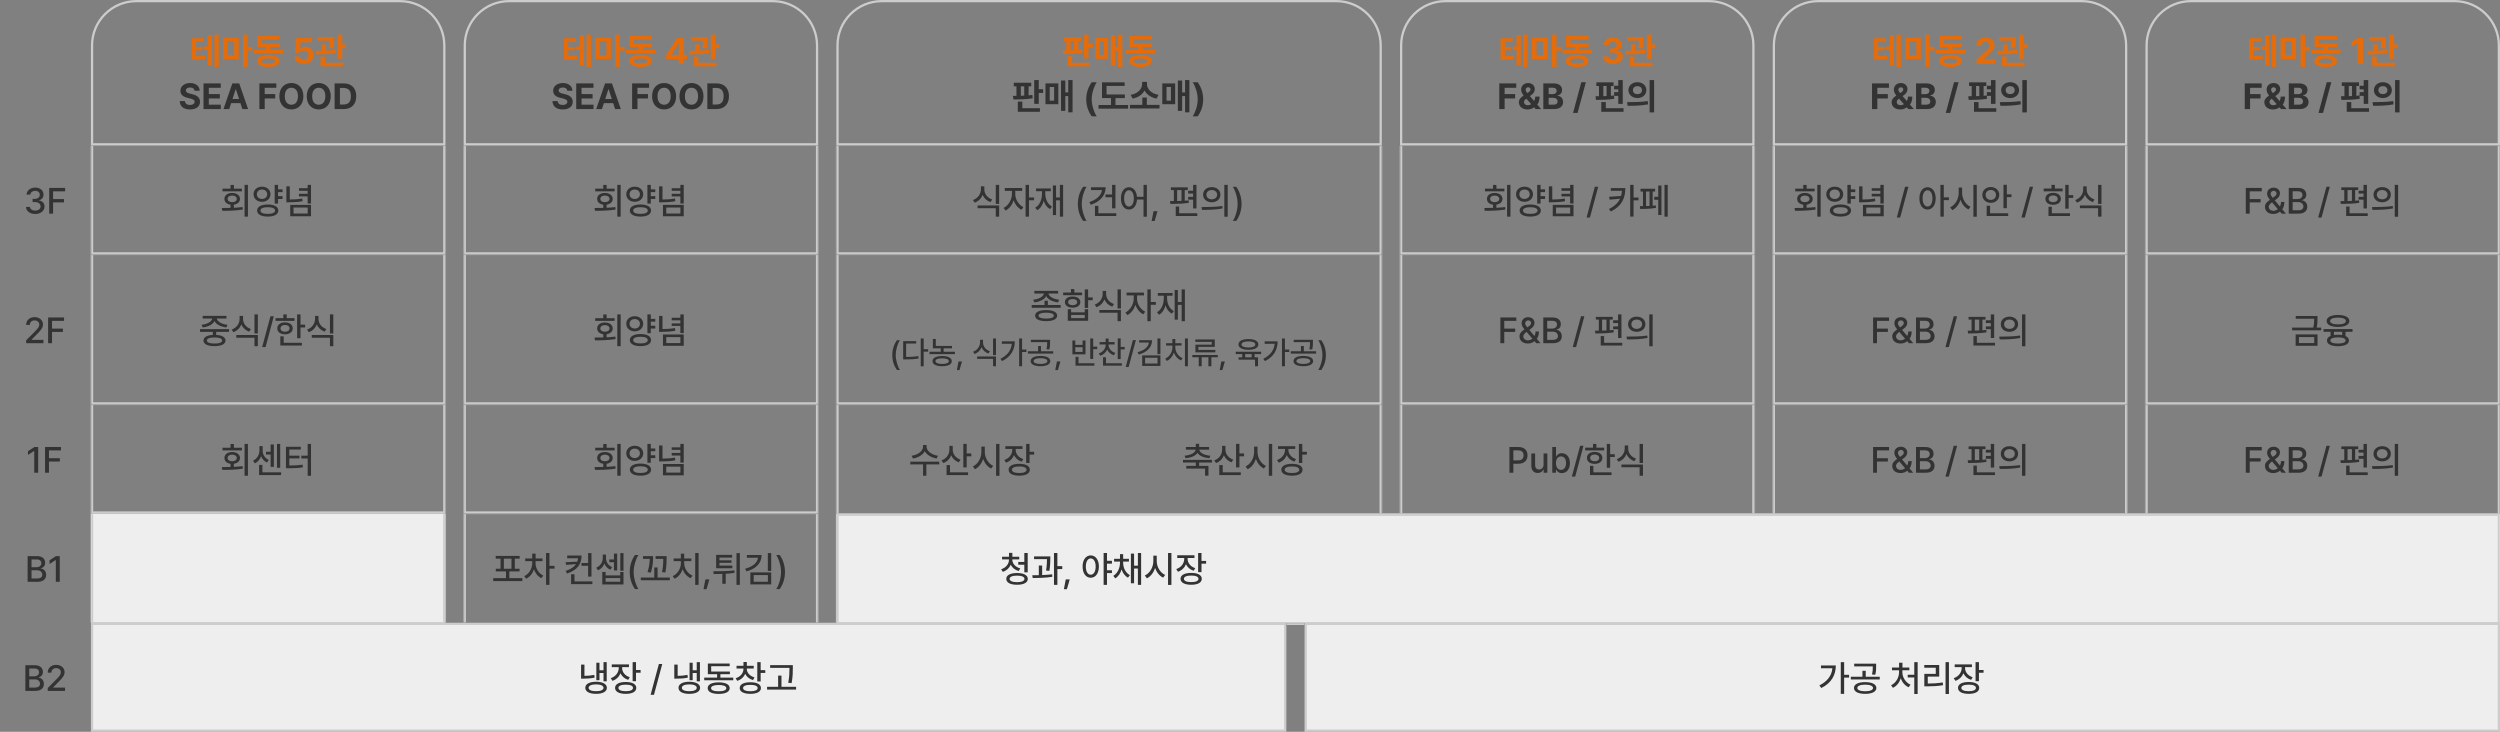 <svg width="1100" height="322" viewBox="0 0 1100 322" fill="none" xmlns="http://www.w3.org/2000/svg">
<rect x="0" y="0" width="1100" height="322" fill="#808080" stroke="none"/>
<path d="M15.516 94.156C13.172 94.156 11.508 92.898 11.438 91.047H13.188C13.25 92.039 14.234 92.672 15.5 92.672C16.867 92.672 17.859 91.93 17.859 90.828C17.859 89.711 16.93 88.914 15.312 88.906H14.344V87.5H15.312C16.602 87.508 17.5 86.789 17.5 85.703C17.5 84.672 16.727 83.969 15.531 83.969C14.398 83.969 13.383 84.602 13.344 85.625H11.688C11.734 83.781 13.438 82.531 15.547 82.531C17.773 82.531 19.172 83.938 19.156 85.609C19.172 86.898 18.375 87.82 17.156 88.125V88.203C18.703 88.422 19.602 89.461 19.594 90.891C19.602 92.773 17.859 94.156 15.516 94.156ZM21.641 94V82.688H28.656V84.172H23.359V87.594H28.156V89.062H23.359V94H21.641Z" fill="#333333"/>
<path d="M11.5 151V149.75L15.422 145.797C16.664 144.508 17.281 143.789 17.281 142.797C17.281 141.68 16.375 140.969 15.188 140.969C13.93 140.969 13.133 141.766 13.125 142.969H11.5C11.484 140.898 13.062 139.531 15.219 139.531C17.398 139.531 18.906 140.914 18.922 142.75C18.906 144.016 18.312 145.023 16.188 147.109L13.891 149.438V149.531H19.109V151H11.5ZM21.172 151V139.688H28.188V141.172H22.891V144.594H27.688V146.062H22.891V151H21.172Z" fill="#333333"/>
<path d="M16.797 196.688V208H15.062V198.406H15L12.297 200.172V198.531L15.109 196.688H16.797ZM19.828 208V196.688H26.844V198.172H21.547V201.594H26.344V203.062H21.547V208H19.828Z" fill="#333333"/>
<path d="M12.156 256V244.688H16.297C18.711 244.688 19.875 245.977 19.875 247.656C19.875 249.07 19.008 249.781 17.969 250.047V250.156C19.094 250.219 20.312 251.203 20.312 252.953C20.312 254.688 19.125 256 16.484 256H12.156ZM13.875 254.531H16.328C17.953 254.523 18.609 253.812 18.609 252.875C18.609 251.789 17.75 250.922 16.391 250.922H13.875V254.531ZM13.875 249.578H16.156C17.297 249.57 18.188 248.883 18.188 247.797C18.188 246.859 17.539 246.156 16.188 246.156H13.875V249.578ZM26.297 244.688V256H24.562V246.406H24.5L21.797 248.172V246.531L24.609 244.688H26.297Z" fill="#333333"/>
<path d="M11.156 304V292.688H15.297C17.711 292.688 18.875 293.977 18.875 295.656C18.875 297.07 18.008 297.781 16.969 298.047V298.156C18.094 298.219 19.312 299.203 19.312 300.953C19.312 302.688 18.125 304 15.484 304H11.156ZM12.875 302.531H15.328C16.953 302.523 17.609 301.812 17.609 300.875C17.609 299.789 16.75 298.922 15.391 298.922H12.875V302.531ZM12.875 297.578H15.156C16.297 297.57 17.188 296.883 17.188 295.797C17.188 294.859 16.539 294.156 15.188 294.156H12.875V297.578ZM21 304V302.75L24.922 298.797C26.164 297.508 26.781 296.789 26.781 295.797C26.781 294.68 25.875 293.969 24.688 293.969C23.43 293.969 22.633 294.766 22.625 295.969H21C20.984 293.898 22.562 292.531 24.719 292.531C26.898 292.531 28.406 293.914 28.422 295.75C28.406 297.016 27.812 298.023 25.688 300.109L23.391 302.438V302.531H28.609V304H21Z" fill="#333333"/>
<path d="M40.5 20C40.5 9.23 49.23 0.5 60 0.5H176C186.77 0.5 195.5 9.23 195.5 20V63.5H40.5V20Z" stroke="#CCCCCC"/>
<path d="M89.656 16.797V18.359H86.234V20.625H89.094V22.141H86.234V24.695C87.758 24.672 88.875 24.594 90.203 24.375L90.375 25.984C88.742 26.281 87.383 26.297 85.297 26.297H84.344V16.797H89.656ZM89.766 22V20.406H91.359V15.469H93.219V28.797H91.359V22H89.766ZM94.312 29.438V15.219H96.234V29.438H94.312ZM105.016 16.562V25.969H98.188V16.562H105.016ZM100.156 24.391H103.031V18.125H100.156V24.391ZM106.953 29.438V15.219H108.953V20.578H111.047V22.234H108.953V29.438H106.953ZM124.562 21.938V23.5H111.562V21.938H117.094V20.719H113.141V15.844H123V17.391H115.125V19.156H123.078V20.719H119.047V21.938H124.562ZM113.047 26.844C113.047 25.156 114.922 24.219 118.031 24.219C121.117 24.219 122.969 25.156 122.984 26.844C122.969 28.508 121.117 29.453 118.031 29.453C114.922 29.453 113.047 28.508 113.047 26.844ZM115.078 26.844C115.07 27.586 116.062 27.938 118.031 27.938C119.961 27.938 120.977 27.586 120.984 26.844C120.977 26.109 119.961 25.734 118.031 25.734C116.062 25.734 115.07 26.109 115.078 26.844ZM133.703 28.156C131.344 28.156 129.617 26.766 129.578 24.812H131.859C131.914 25.695 132.719 26.305 133.703 26.297C134.875 26.305 135.711 25.477 135.703 24.297C135.711 23.094 134.859 22.258 133.672 22.25C132.82 22.25 132.227 22.57 131.891 23.203H129.766L130.375 16.688H137.344V18.609H132.312L132 21.469H132.094C132.508 20.914 133.367 20.508 134.359 20.516C136.438 20.508 137.984 22.062 137.984 24.234C137.984 26.523 136.25 28.156 133.703 28.156ZM147.078 16.25V17.141C147.078 18.125 147.078 19.547 146.75 21.312L144.797 21.125C145.055 19.766 145.117 18.727 145.133 17.875H139.766V16.25H147.078ZM138.922 22.344C139.719 22.344 140.617 22.344 141.562 22.32V19.531H143.547V22.258C144.969 22.195 146.414 22.086 147.75 21.891L147.859 23.328C144.898 23.875 141.57 23.93 139.094 23.938L138.922 22.344ZM141.016 29.188V24.906H143.016V27.594H151V29.188H141.016ZM148.516 25.859V15.219H150.562V19.547H152.281V21.219H150.562V25.859H148.516Z" fill="#E46C0B"/>
<path d="M85.602 39.922C85.508 39.023 84.797 38.5 83.648 38.5C82.461 38.5 81.797 39.047 81.789 39.797C81.781 40.617 82.625 40.984 83.602 41.203L84.617 41.453C86.555 41.898 88 42.883 88.008 44.766C88 46.836 86.391 48.164 83.633 48.156C80.898 48.164 79.156 46.898 79.086 44.469H81.367C81.445 45.609 82.352 46.188 83.602 46.188C84.836 46.188 85.633 45.609 85.633 44.766C85.633 43.992 84.93 43.633 83.695 43.328L82.461 43.031C80.555 42.562 79.383 41.609 79.383 39.953C79.375 37.898 81.188 36.531 83.664 36.531C86.172 36.531 87.82 37.922 87.852 39.922H85.602ZM89.539 48V36.688H97.133V38.625H91.883V41.375H96.742V43.312H91.883V46.062H97.148V48H89.539ZM100.852 48H98.32L102.242 36.688H105.258L109.164 48H106.648L105.797 45.391H101.703L100.852 48ZM102.297 43.562H105.203L103.789 39.234H103.711L102.297 43.562ZM114.133 48V36.688H121.586V38.625H116.477V41.375H121.102V43.312H116.477V48H114.133ZM133.492 42.344C133.492 46.039 131.203 48.156 128.211 48.156C125.195 48.156 122.914 46.023 122.914 42.344C122.914 38.648 125.195 36.531 128.211 36.531C131.203 36.531 133.492 38.648 133.492 42.344ZM125.305 42.344C125.305 44.758 126.453 46.07 128.211 46.078C129.953 46.07 131.109 44.758 131.102 42.344C131.109 39.922 129.953 38.617 128.211 38.609C126.453 38.617 125.305 39.922 125.305 42.344ZM145.539 42.344C145.539 46.039 143.25 48.156 140.258 48.156C137.242 48.156 134.961 46.023 134.961 42.344C134.961 38.648 137.242 36.531 140.258 36.531C143.25 36.531 145.539 38.648 145.539 42.344ZM137.352 42.344C137.352 44.758 138.5 46.07 140.258 46.078C142 46.07 143.156 44.758 143.148 42.344C143.156 39.922 142 38.617 140.258 38.609C138.5 38.617 137.352 39.922 137.352 42.344ZM151.211 48H147.227V36.688H151.258C154.664 36.688 156.75 38.805 156.742 42.328C156.75 45.867 154.664 48 151.211 48ZM149.57 45.984H151.117C153.273 45.984 154.398 44.867 154.398 42.328C154.398 39.812 153.273 38.703 151.133 38.703H149.57V45.984Z" fill="#333333"/>
<mask id="path-8-inside-1_362_12197" fill="white">
<path d="M40 64H196V112H40V64Z"/>
</mask>
<path d="M196 112V113H197V112H196ZM40 112H39V113H40V112ZM195 64V112H197V64H195ZM196 111H40V113H196V111ZM41 112V64H39V112H41Z" fill="#CCCCCC" mask="url(#path-8-inside-1_362_12197)"/>
<path d="M109.094 81.328V95.328H107.609V81.328H109.094ZM97.594 91.516C98.75 91.508 100.062 91.5 101.438 91.469V90.062C99.805 89.844 98.742 88.883 98.75 87.516C98.742 85.938 100.117 84.898 102.141 84.891C104.188 84.898 105.586 85.938 105.594 87.516C105.586 88.867 104.531 89.82 102.906 90.055V91.414C104.203 91.352 105.516 91.258 106.75 91.094L106.859 92.203C103.75 92.719 100.359 92.758 97.797 92.75L97.594 91.516ZM97.891 84.188V83H101.438V81.359H102.922V83H106.438V84.188H97.891ZM100.156 87.516C100.141 88.406 100.969 88.961 102.141 88.953C103.352 88.961 104.172 88.406 104.172 87.516C104.172 86.617 103.352 86.047 102.141 86.047C100.969 86.047 100.141 86.617 100.156 87.516ZM124.328 83.312V84.531H122.344V86.312H124.328V87.547H122.344V89.594H120.859V81.328H122.344V83.312H124.328ZM111.562 85.469C111.547 83.5 113.141 82.141 115.281 82.141C117.43 82.141 119 83.5 119.016 85.469C119 87.422 117.43 88.789 115.281 88.797C113.141 88.789 111.547 87.422 111.562 85.469ZM113.016 85.469C113 86.711 113.969 87.531 115.281 87.547C116.594 87.531 117.555 86.711 117.562 85.469C117.555 84.234 116.594 83.383 115.281 83.391C113.969 83.383 113 84.234 113.016 85.469ZM113.125 92.641C113.125 90.961 114.938 89.977 117.828 89.969C120.688 89.977 122.469 90.961 122.469 92.641C122.469 94.312 120.688 95.305 117.828 95.297C114.938 95.305 113.125 94.312 113.125 92.641ZM114.609 92.641C114.602 93.594 115.805 94.117 117.828 94.109C119.836 94.117 121.023 93.594 121.016 92.641C121.023 91.703 119.836 91.164 117.828 91.172C115.805 91.164 114.602 91.703 114.609 92.641ZM127.5 82V87.781C129.508 87.766 131.141 87.672 132.984 87.344L133.141 88.531C131.125 88.914 129.359 89.008 127.078 89.016H126V82H127.5ZM127.703 95.156V90.156H136.844V95.156H127.703ZM129.156 93.953H135.375V91.328H129.156V93.953ZM131.547 86.422V85.281H135.359V83.953H131.547V82.812H135.359V81.328H136.844V89.547H135.359V86.422H131.547Z" fill="#333333"/>
<mask id="path-11-inside-2_362_12197" fill="white">
<path d="M40 112H196V178H40V112Z"/>
</mask>
<path d="M196 178V179H197V178H196ZM40 178H39V179H40V178ZM195 112V178H197V112H195ZM196 177H40V179H196V177ZM41 178V112H39V178H41Z" fill="#CCCCCC" mask="url(#path-11-inside-2_362_12197)"/>
<path d="M100.781 144.812V146.016H95.125V147.359C97.688 147.5 99.211 148.359 99.219 149.828C99.211 151.414 97.398 152.305 94.391 152.297C91.344 152.305 89.531 151.414 89.531 149.828C89.531 148.359 91.055 147.492 93.656 147.359V146.016H88.016V144.812H100.781ZM88.688 142.906C91.203 142.648 93.188 141.508 93.391 140.156H89.188V138.969H99.641V140.156H95.391C95.594 141.516 97.562 142.648 100.125 142.906L99.594 144.078C97.164 143.797 95.156 142.773 94.398 141.289C93.625 142.773 91.633 143.797 89.203 144.078L88.688 142.906ZM91.031 149.828C91.023 150.68 92.25 151.172 94.391 151.156C96.5 151.172 97.734 150.68 97.734 149.828C97.734 148.961 96.5 148.492 94.391 148.484C92.25 148.492 91.023 148.961 91.031 149.828ZM106.938 140.344C106.93 142.281 108.242 144.055 110.406 144.766L109.656 145.938C108.031 145.375 106.82 144.234 106.188 142.773C105.562 144.336 104.328 145.578 102.672 146.172L101.922 145.016C104.102 144.242 105.414 142.344 105.422 140.344V139H106.938V140.344ZM103.969 148.609V147.406H113.453V152.328H111.969V148.609H103.969ZM111.969 146.734V138.328H113.453V146.734H111.969ZM120.484 139.156L116.844 152.703H115.359L119 139.156H120.484ZM132.219 138.344V142.844H134.25V144.078H132.219V148.812H130.734V138.344H132.219ZM121.234 141.172V139.969H124.672V138.328H126.156V139.969H129.578V141.172H121.234ZM122 144.484C121.992 142.883 123.375 141.836 125.406 141.844C127.414 141.836 128.797 142.883 128.797 144.484C128.797 146.07 127.414 147.102 125.406 147.109C123.375 147.102 121.992 146.07 122 144.484ZM123.344 152.031V147.984H124.828V150.828H132.812V152.031H123.344ZM123.438 144.484C123.422 145.398 124.219 145.961 125.406 145.953C126.594 145.961 127.391 145.398 127.406 144.484C127.391 143.562 126.594 142.992 125.406 142.984C124.219 142.992 123.422 143.562 123.438 144.484ZM140.141 140.344C140.133 142.281 141.445 144.055 143.609 144.766L142.859 145.938C141.234 145.375 140.023 144.234 139.391 142.773C138.766 144.336 137.531 145.578 135.875 146.172L135.125 145.016C137.305 144.242 138.617 142.344 138.625 140.344V139H140.141V140.344ZM137.172 148.609V147.406H146.656V152.328H145.172V148.609H137.172ZM145.172 146.734V138.328H146.656V146.734H145.172Z" fill="#333333"/>
<mask id="path-14-inside-3_362_12197" fill="white">
<path d="M40 178H196V226H40V178Z"/>
</mask>
<path d="M196 226V227H197V226H196ZM40 226H39V227H40V226ZM195 178V226H197V178H195ZM196 225H40V227H196V225ZM41 226V178H39V226H41Z" fill="#CCCCCC" mask="url(#path-14-inside-3_362_12197)"/>
<path d="M109.094 195.328V209.328H107.609V195.328H109.094ZM97.594 205.516C98.75 205.508 100.062 205.5 101.438 205.469V204.062C99.805 203.844 98.742 202.883 98.75 201.516C98.742 199.938 100.117 198.898 102.141 198.891C104.188 198.898 105.586 199.938 105.594 201.516C105.586 202.867 104.531 203.82 102.906 204.055V205.414C104.203 205.352 105.516 205.258 106.75 205.094L106.859 206.203C103.75 206.719 100.359 206.758 97.797 206.75L97.594 205.516ZM97.891 198.188V197H101.438V195.359H102.922V197H106.438V198.188H97.891ZM100.156 201.516C100.141 202.406 100.969 202.961 102.141 202.953C103.352 202.961 104.172 202.406 104.172 201.516C104.172 200.617 103.352 200.047 102.141 200.047C100.969 200.047 100.141 200.617 100.156 201.516ZM123.281 195.328V205.828H121.875V195.328H123.281ZM111.312 202.734C113.156 201.859 114.148 199.953 114.141 198.297V196.297H115.578V198.297C115.578 199.938 116.492 201.594 118.281 202.375L117.453 203.516C116.211 202.945 115.352 201.945 114.883 200.734C114.375 202.078 113.453 203.25 112.141 203.875L111.312 202.734ZM114 209.031V204.547H115.469V207.828H123.688V209.031H114ZM117.031 199.984V198.766H119.078V195.578H120.5V205.422H119.078V199.984H117.031ZM136.844 195.328V209.359H135.375V201.719H132.594V200.5H135.375V195.328H136.844ZM125.812 206.047V196.578H132.359V197.781H127.312V200.5H131.766V201.688H127.312V204.812C129.656 204.812 131.281 204.742 133.141 204.422L133.297 205.625C131.258 205.953 129.5 206.039 126.906 206.047H125.812Z" fill="#333333"/>
<mask id="path-17-inside-4_362_12197" fill="white">
<path d="M40 226H196V274H40V226Z"/>
</mask>
<path d="M40 226H196V274H40V226Z" fill="#EEEEEE"/>
<path d="M195 226V274H197V226H195ZM41 274V226H39V274H41Z" fill="#CCCCCC" mask="url(#path-17-inside-4_362_12197)"/>
<path d="M204.5 20C204.5 9.23 213.23 0.5 224 0.5H340C350.77 0.5 359.5 9.23 359.5 20V63.5H204.5V20Z" stroke="#CCCCCC"/>
<path d="M253.414 16.797V18.359H249.992V20.625H252.852V22.141H249.992V24.695C251.516 24.672 252.633 24.594 253.961 24.375L254.133 25.984C252.5 26.281 251.141 26.297 249.055 26.297H248.102V16.797H253.414ZM253.523 22V20.406H255.117V15.469H256.977V28.797H255.117V22H253.523ZM258.07 29.438V15.219H259.992V29.438H258.07ZM268.773 16.562V25.969H261.945V16.562H268.773ZM263.914 24.391H266.789V18.125H263.914V24.391ZM270.711 29.438V15.219H272.711V20.578H274.805V22.234H272.711V29.438H270.711ZM288.32 21.938V23.5H275.32V21.938H280.852V20.719H276.898V15.844H286.758V17.391H278.883V19.156H286.836V20.719H282.805V21.938H288.32ZM276.805 26.844C276.805 25.156 278.68 24.219 281.789 24.219C284.875 24.219 286.727 25.156 286.742 26.844C286.727 28.508 284.875 29.453 281.789 29.453C278.68 29.453 276.805 28.508 276.805 26.844ZM278.836 26.844C278.828 27.586 279.82 27.938 281.789 27.938C283.719 27.938 284.734 27.586 284.742 26.844C284.734 26.109 283.719 25.734 281.789 25.734C279.82 25.734 278.828 26.109 278.836 26.844ZM293.117 26V24.141L297.898 16.688H300.852V24.109H302.289V26H300.852V28H298.617V26H293.117ZM295.492 24.109H298.648V19.266H298.539L295.492 24.016V24.109ZM311.32 16.25V17.141C311.32 18.125 311.32 19.547 310.992 21.312L309.039 21.125C309.297 19.766 309.359 18.727 309.375 17.875H304.008V16.25H311.32ZM303.164 22.344C303.961 22.344 304.859 22.344 305.805 22.32V19.531H307.789V22.258C309.211 22.195 310.656 22.086 311.992 21.891L312.102 23.328C309.141 23.875 305.812 23.93 303.336 23.938L303.164 22.344ZM305.258 29.188V24.906H307.258V27.594H315.242V29.188H305.258ZM312.758 25.859V15.219H314.805V19.547H316.523V21.219H314.805V25.859H312.758Z" fill="#E46C0B"/>
<path d="M249.602 39.922C249.508 39.023 248.797 38.5 247.648 38.5C246.461 38.5 245.797 39.047 245.789 39.797C245.781 40.617 246.625 40.984 247.602 41.203L248.617 41.453C250.555 41.898 252 42.883 252.008 44.766C252 46.836 250.391 48.164 247.633 48.156C244.898 48.164 243.156 46.898 243.086 44.469H245.367C245.445 45.609 246.352 46.188 247.602 46.188C248.836 46.188 249.633 45.609 249.633 44.766C249.633 43.992 248.93 43.633 247.695 43.328L246.461 43.031C244.555 42.562 243.383 41.609 243.383 39.953C243.375 37.898 245.188 36.531 247.664 36.531C250.172 36.531 251.82 37.922 251.852 39.922H249.602ZM253.539 48V36.688H261.133V38.625H255.883V41.375H260.742V43.312H255.883V46.062H261.148V48H253.539ZM264.852 48H262.32L266.242 36.688H269.258L273.164 48H270.648L269.797 45.391H265.703L264.852 48ZM266.297 43.562H269.203L267.789 39.234H267.711L266.297 43.562ZM278.133 48V36.688H285.586V38.625H280.477V41.375H285.102V43.312H280.477V48H278.133ZM297.492 42.344C297.492 46.039 295.203 48.156 292.211 48.156C289.195 48.156 286.914 46.023 286.914 42.344C286.914 38.648 289.195 36.531 292.211 36.531C295.203 36.531 297.492 38.648 297.492 42.344ZM289.305 42.344C289.305 44.758 290.453 46.07 292.211 46.078C293.953 46.07 295.109 44.758 295.102 42.344C295.109 39.922 293.953 38.617 292.211 38.609C290.453 38.617 289.305 39.922 289.305 42.344ZM309.539 42.344C309.539 46.039 307.25 48.156 304.258 48.156C301.242 48.156 298.961 46.023 298.961 42.344C298.961 38.648 301.242 36.531 304.258 36.531C307.25 36.531 309.539 38.648 309.539 42.344ZM301.352 42.344C301.352 44.758 302.5 46.07 304.258 46.078C306 46.07 307.156 44.758 307.148 42.344C307.156 39.922 306 38.617 304.258 38.609C302.5 38.617 301.352 39.922 301.352 42.344ZM315.211 48H311.227V36.688H315.258C318.664 36.688 320.75 38.805 320.742 42.328C320.75 45.867 318.664 48 315.211 48ZM313.57 45.984H315.117C317.273 45.984 318.398 44.867 318.398 42.328C318.398 39.812 317.273 38.703 315.133 38.703H313.57V45.984Z" fill="#333333"/>
<mask id="path-21-inside-5_362_12197" fill="white">
<path d="M204 64H360V112H204V64Z"/>
</mask>
<path d="M360 112V113H361V112H360ZM204 112H203V113H204V112ZM359 64V112H361V64H359ZM360 111H204V113H360V111ZM205 112V64H203V112H205Z" fill="#CCCCCC" mask="url(#path-21-inside-5_362_12197)"/>
<path d="M273.094 81.328V95.328H271.609V81.328H273.094ZM261.594 91.516C262.75 91.508 264.062 91.5 265.438 91.469V90.062C263.805 89.844 262.742 88.883 262.75 87.516C262.742 85.938 264.117 84.898 266.141 84.891C268.188 84.898 269.586 85.938 269.594 87.516C269.586 88.867 268.531 89.82 266.906 90.055V91.414C268.203 91.352 269.516 91.258 270.75 91.094L270.859 92.203C267.75 92.719 264.359 92.758 261.797 92.75L261.594 91.516ZM261.891 84.188V83H265.438V81.359H266.922V83H270.438V84.188H261.891ZM264.156 87.516C264.141 88.406 264.969 88.961 266.141 88.953C267.352 88.961 268.172 88.406 268.172 87.516C268.172 86.617 267.352 86.047 266.141 86.047C264.969 86.047 264.141 86.617 264.156 87.516ZM288.328 83.312V84.531H286.344V86.312H288.328V87.547H286.344V89.594H284.859V81.328H286.344V83.312H288.328ZM275.562 85.469C275.547 83.5 277.141 82.141 279.281 82.141C281.43 82.141 283 83.5 283.016 85.469C283 87.422 281.43 88.789 279.281 88.797C277.141 88.789 275.547 87.422 275.562 85.469ZM277.016 85.469C277 86.711 277.969 87.531 279.281 87.547C280.594 87.531 281.555 86.711 281.562 85.469C281.555 84.234 280.594 83.383 279.281 83.391C277.969 83.383 277 84.234 277.016 85.469ZM277.125 92.641C277.125 90.961 278.938 89.977 281.828 89.969C284.688 89.977 286.469 90.961 286.469 92.641C286.469 94.312 284.688 95.305 281.828 95.297C278.938 95.305 277.125 94.312 277.125 92.641ZM278.609 92.641C278.602 93.594 279.805 94.117 281.828 94.109C283.836 94.117 285.023 93.594 285.016 92.641C285.023 91.703 283.836 91.164 281.828 91.172C279.805 91.164 278.602 91.703 278.609 92.641ZM291.5 82V87.781C293.508 87.766 295.141 87.672 296.984 87.344L297.141 88.531C295.125 88.914 293.359 89.008 291.078 89.016H290V82H291.5ZM291.703 95.156V90.156H300.844V95.156H291.703ZM293.156 93.953H299.375V91.328H293.156V93.953ZM295.547 86.422V85.281H299.359V83.953H295.547V82.812H299.359V81.328H300.844V89.547H299.359V86.422H295.547Z" fill="#333333"/>
<mask id="path-24-inside-6_362_12197" fill="white">
<path d="M204 112H360V178H204V112Z"/>
</mask>
<path d="M360 178V179H361V178H360ZM204 178H203V179H204V178ZM359 112V178H361V112H359ZM360 177H204V179H360V177ZM205 178V112H203V178H205Z" fill="#CCCCCC" mask="url(#path-24-inside-6_362_12197)"/>
<path d="M273.094 138.328V152.328H271.609V138.328H273.094ZM261.594 148.516C262.75 148.508 264.062 148.5 265.438 148.469V147.062C263.805 146.844 262.742 145.883 262.75 144.516C262.742 142.938 264.117 141.898 266.141 141.891C268.188 141.898 269.586 142.938 269.594 144.516C269.586 145.867 268.531 146.82 266.906 147.055V148.414C268.203 148.352 269.516 148.258 270.75 148.094L270.859 149.203C267.75 149.719 264.359 149.758 261.797 149.75L261.594 148.516ZM261.891 141.188V140H265.438V138.359H266.922V140H270.438V141.188H261.891ZM264.156 144.516C264.141 145.406 264.969 145.961 266.141 145.953C267.352 145.961 268.172 145.406 268.172 144.516C268.172 143.617 267.352 143.047 266.141 143.047C264.969 143.047 264.141 143.617 264.156 144.516ZM288.328 140.312V141.531H286.344V143.312H288.328V144.547H286.344V146.594H284.859V138.328H286.344V140.312H288.328ZM275.562 142.469C275.547 140.5 277.141 139.141 279.281 139.141C281.43 139.141 283 140.5 283.016 142.469C283 144.422 281.43 145.789 279.281 145.797C277.141 145.789 275.547 144.422 275.562 142.469ZM277.016 142.469C277 143.711 277.969 144.531 279.281 144.547C280.594 144.531 281.555 143.711 281.562 142.469C281.555 141.234 280.594 140.383 279.281 140.391C277.969 140.383 277 141.234 277.016 142.469ZM277.125 149.641C277.125 147.961 278.938 146.977 281.828 146.969C284.688 146.977 286.469 147.961 286.469 149.641C286.469 151.312 284.688 152.305 281.828 152.297C278.938 152.305 277.125 151.312 277.125 149.641ZM278.609 149.641C278.602 150.594 279.805 151.117 281.828 151.109C283.836 151.117 285.023 150.594 285.016 149.641C285.023 148.703 283.836 148.164 281.828 148.172C279.805 148.164 278.602 148.703 278.609 149.641ZM291.5 139V144.781C293.508 144.766 295.141 144.672 296.984 144.344L297.141 145.531C295.125 145.914 293.359 146.008 291.078 146.016H290V139H291.5ZM291.703 152.156V147.156H300.844V152.156H291.703ZM293.156 150.953H299.375V148.328H293.156V150.953ZM295.547 143.422V142.281H299.359V140.953H295.547V139.812H299.359V138.328H300.844V146.547H299.359V143.422H295.547Z" fill="#333333"/>
<mask id="path-27-inside-7_362_12197" fill="white">
<path d="M204 178H360V226H204V178Z"/>
</mask>
<path d="M360 226V227H361V226H360ZM204 226H203V227H204V226ZM359 178V226H361V178H359ZM360 225H204V227H360V225ZM205 226V178H203V226H205Z" fill="#CCCCCC" mask="url(#path-27-inside-7_362_12197)"/>
<path d="M273.094 195.328V209.328H271.609V195.328H273.094ZM261.594 205.516C262.75 205.508 264.062 205.5 265.438 205.469V204.062C263.805 203.844 262.742 202.883 262.75 201.516C262.742 199.938 264.117 198.898 266.141 198.891C268.188 198.898 269.586 199.938 269.594 201.516C269.586 202.867 268.531 203.82 266.906 204.055V205.414C268.203 205.352 269.516 205.258 270.75 205.094L270.859 206.203C267.75 206.719 264.359 206.758 261.797 206.75L261.594 205.516ZM261.891 198.188V197H265.438V195.359H266.922V197H270.438V198.188H261.891ZM264.156 201.516C264.141 202.406 264.969 202.961 266.141 202.953C267.352 202.961 268.172 202.406 268.172 201.516C268.172 200.617 267.352 200.047 266.141 200.047C264.969 200.047 264.141 200.617 264.156 201.516ZM288.328 197.312V198.531H286.344V200.312H288.328V201.547H286.344V203.594H284.859V195.328H286.344V197.312H288.328ZM275.562 199.469C275.547 197.5 277.141 196.141 279.281 196.141C281.43 196.141 283 197.5 283.016 199.469C283 201.422 281.43 202.789 279.281 202.797C277.141 202.789 275.547 201.422 275.562 199.469ZM277.016 199.469C277 200.711 277.969 201.531 279.281 201.547C280.594 201.531 281.555 200.711 281.562 199.469C281.555 198.234 280.594 197.383 279.281 197.391C277.969 197.383 277 198.234 277.016 199.469ZM277.125 206.641C277.125 204.961 278.938 203.977 281.828 203.969C284.688 203.977 286.469 204.961 286.469 206.641C286.469 208.312 284.688 209.305 281.828 209.297C278.938 209.305 277.125 208.312 277.125 206.641ZM278.609 206.641C278.602 207.594 279.805 208.117 281.828 208.109C283.836 208.117 285.023 207.594 285.016 206.641C285.023 205.703 283.836 205.164 281.828 205.172C279.805 205.164 278.602 205.703 278.609 206.641ZM291.5 196V201.781C293.508 201.766 295.141 201.672 296.984 201.344L297.141 202.531C295.125 202.914 293.359 203.008 291.078 203.016H290V196H291.5ZM291.703 209.156V204.156H300.844V209.156H291.703ZM293.156 207.953H299.375V205.328H293.156V207.953ZM295.547 200.422V199.281H299.359V197.953H295.547V196.812H299.359V195.328H300.844V203.547H299.359V200.422H295.547Z" fill="#333333"/>
<mask id="path-30-inside-8_362_12197" fill="white">
<path d="M204 226H360V274H204V226Z"/>
</mask>
<path d="M359 226V274H361V226H359ZM205 274V226H203V274H205Z" fill="#CCCCCC" mask="url(#path-30-inside-8_362_12197)"/>
<path d="M229.828 254.391V255.656H217.016V254.391H222.641V251.406H218.141V250.234H220.234V245.828H218.109V244.625H228.656V245.828H226.516V250.234H228.609V251.406H224.109V254.391H229.828ZM221.703 250.234H225.062V245.828H221.703V250.234ZM235.641 247.828C235.641 249.984 236.961 252.266 239.047 253.266L238.203 254.391C236.68 253.672 235.531 252.211 234.938 250.5C234.32 252.352 233.102 253.898 231.5 254.641L230.672 253.5C232.805 252.523 234.18 250.133 234.188 247.828V246.906H231.094V245.719H234.172V243.609H235.672V245.719H238.719V246.906H235.641V247.828ZM240.266 257.328V243.328H241.75V248.969H244V250.219H241.75V257.328H240.266ZM255.891 244.438C255.883 248.148 254.078 250.844 249.5 252.359L248.906 251.188C251.188 250.445 252.633 249.438 253.453 248.203L249.094 248.562L248.859 247.359L254 247.141C254.172 246.664 254.281 246.164 254.328 245.641H249.562V244.438H255.891ZM251.281 257.031V252.688H252.781V255.828H260.641V257.031H251.281ZM255.844 248.938V247.719H258.766V243.344H260.25V253.703H258.766V248.938H255.844ZM274.344 243.344V251.109H272.938V243.344H274.344ZM262.344 249.812C264.195 249.008 265.211 247.258 265.203 245.688V244.031H266.641V245.672C266.641 247.227 267.594 248.789 269.344 249.547L268.547 250.656C267.289 250.141 266.414 249.172 265.938 247.992C265.422 249.273 264.477 250.375 263.156 250.953L262.344 249.812ZM265 257.156V251.672H266.469V253.172H272.891V251.672H274.344V257.156H265ZM266.469 255.953H272.891V254.359H266.469V255.953ZM268.094 247.375V246.156H270.141V243.578H271.562V251.016H270.141V247.375H268.094ZM277.078 251.688C277.094 248.742 277.93 246.297 279.391 244.203H280.922C279.844 245.75 278.812 248.898 278.812 251.688C278.812 254.484 279.844 257.633 280.922 259.188H279.391C277.93 257.086 277.094 254.641 277.078 251.688ZM287.359 244.688V245.266C287.359 246.414 287.359 248.562 286.406 251.953L284.922 251.719C285.727 249.078 285.859 247.148 285.883 245.906H282.922V244.688H287.359ZM281.953 255.328V254.109H287.875V249.688H289.328V254.109H294.719V255.328H281.953ZM288.453 245.906V244.688H293.312V245.656C293.305 247.031 293.32 248.984 292.781 251.906L291.297 251.734C291.805 249.141 291.836 247.242 291.844 245.906H288.453ZM307.375 243.328V257.328H305.891V243.328H307.375ZM295.984 253.5C298.148 252.531 299.586 250.172 299.594 247.828V246.906H296.406V245.719H299.578V243.609H301.047V245.719H304.188V246.906H301.047V247.828C301.055 250.062 302.523 252.344 304.703 253.266L303.891 254.406C302.273 253.703 300.992 252.242 300.344 250.477C299.711 252.352 298.438 253.906 296.812 254.641L295.984 253.5ZM312.125 254.922L310.875 259.234H309.547L310.375 254.922H312.125ZM322.234 248.875V250.047H315.094V244.156H322.141V245.359H316.562V246.547H321.844V247.641H316.562V248.875H322.234ZM313.844 251.344C316.562 251.352 320.047 251.344 323.125 250.969L323.203 252.062C321.914 252.266 320.602 252.383 319.312 252.461V256.875H317.828V252.531C316.477 252.578 315.18 252.578 314.016 252.578L313.844 251.344ZM324.062 257.328V243.344H325.531V257.328H324.062ZM335.125 244.203C335.117 247.789 332.586 250.312 328.438 251.406L327.844 250.234C331.211 249.359 333.258 247.602 333.531 245.391H328.625V244.203H335.125ZM330.156 257.141V251.844H339.328V257.141H330.156ZM331.625 255.953H337.875V253.031H331.625V255.953ZM337.844 251.219V243.344H339.328V251.219H337.844ZM345.391 251.688C345.375 254.641 344.539 257.086 343.078 259.188H341.547C342.625 257.633 343.656 254.484 343.656 251.688C343.656 248.898 342.625 245.75 341.547 244.203H343.078C344.539 246.297 345.375 248.742 345.391 251.688Z" fill="#333333"/>
<path d="M368.5 20C368.5 9.23 377.23 0.5 388 0.5H588C598.77 0.5 607.5 9.23 607.5 20V63.5H368.5V20Z" stroke="#CCCCCC"/>
<path d="M475.648 16.406V18H474.492V21.945C475.062 21.898 475.617 21.844 476.148 21.781L476.289 23.25C473.445 23.734 470.195 23.781 467.82 23.781L467.602 22.188C468.086 22.188 468.609 22.18 469.148 22.172V18H467.977V16.406H475.648ZM469.742 29.188V24.703H471.727V27.594H479.477V29.188H469.742ZM471.07 22.125C471.562 22.109 472.07 22.094 472.57 22.07V18H471.07V22.125ZM476.961 25.703V15.234H478.961V19.234H480.883V20.891H478.961V25.703H476.961ZM493.836 15.219V29.438H491.93V22.266H490.648V28.781H488.758V15.422H490.648V20.641H491.93V15.219H493.836ZM481.914 25.859V16.688H487.57V25.859H481.914ZM483.773 24.297H485.711V18.266H483.773V24.297ZM508.336 21.938V23.5H495.336V21.938H500.867V20.719H496.914V15.844H506.773V17.391H498.898V19.156H506.852V20.719H502.82V21.938H508.336ZM496.82 26.844C496.82 25.156 498.695 24.219 501.805 24.219C504.891 24.219 506.742 25.156 506.758 26.844C506.742 28.508 504.891 29.453 501.805 29.453C498.695 29.453 496.82 28.508 496.82 26.844ZM498.852 26.844C498.844 27.586 499.836 27.938 501.805 27.938C503.734 27.938 504.75 27.586 504.758 26.844C504.75 26.109 503.734 25.734 501.805 25.734C499.836 25.734 498.844 26.109 498.852 26.844Z" fill="#E46C0B"/>
<path d="M453.742 36.406V38H452.586V41.945C453.156 41.898 453.711 41.844 454.242 41.781L454.383 43.25C451.539 43.734 448.289 43.781 445.914 43.781L445.695 42.188C446.18 42.188 446.703 42.18 447.242 42.172V38H446.07V36.406H453.742ZM447.836 49.188V44.703H449.82V47.594H457.57V49.188H447.836ZM449.164 42.125C449.656 42.109 450.164 42.094 450.664 42.07V38H449.164V42.125ZM455.055 45.703V35.234H457.055V39.234H458.977V40.891H457.055V45.703H455.055ZM471.93 35.219V49.438H470.023V42.266H468.742V48.781H466.852V35.422H468.742V40.641H470.023V35.219H471.93ZM460.008 45.859V36.688H465.664V45.859H460.008ZM461.867 44.297H463.805V38.266H461.867V44.297ZM477.945 43.688C477.953 40.75 478.859 38.305 480.352 36.203H482.555C481.477 37.758 480.352 40.891 480.352 43.688C480.352 46.492 481.477 49.617 482.555 51.188H480.352C478.859 49.078 477.953 46.633 477.945 43.688ZM494.945 41.578V43.156H490.82V46.188H496.367V47.812H483.352V46.188H488.836V43.156H484.883V36.219H494.836V37.812H486.883V41.578H494.945ZM510.195 46.141V47.734H497.18V46.141H502.617V42.922H504.602V46.141H510.195ZM497.492 41.719C500.711 41.219 502.523 39.055 502.539 37.047V36.031H504.664V37.047C504.656 39.078 506.492 41.219 509.742 41.719L508.898 43.375C506.398 42.922 504.539 41.586 503.602 39.812C502.672 41.578 500.82 42.93 498.336 43.375L497.492 41.719ZM523.336 35.219V49.438H521.43V42.266H520.148V48.781H518.258V35.422H520.148V40.641H521.43V35.219H523.336ZM511.414 45.859V36.688H517.07V45.859H511.414ZM513.273 44.297H515.211V38.266H513.273V44.297ZM529.398 43.688C529.391 46.633 528.484 49.078 526.992 51.188H524.789C525.867 49.617 526.992 46.492 526.992 43.688C526.992 40.891 525.867 37.758 524.789 36.203H526.992C528.484 38.305 529.391 40.75 529.398 43.688Z" fill="#333333"/>
<mask id="path-35-inside-9_362_12197" fill="white">
<path d="M368 64H608V112H368V64Z"/>
</mask>
<path d="M608 112V113H609V112H608ZM368 112H367V113H368V112ZM607 64V112H609V64H607ZM608 111H368V113H608V111ZM369 112V64H367V112H369Z" fill="#CCCCCC" mask="url(#path-35-inside-9_362_12197)"/>
<path d="M433.109 83.344C433.102 85.281 434.414 87.055 436.578 87.766L435.828 88.938C434.203 88.375 432.992 87.234 432.359 85.773C431.734 87.336 430.5 88.578 428.844 89.172L428.094 88.016C430.273 87.242 431.586 85.344 431.594 83.344V82H433.109V83.344ZM430.141 91.609V90.406H439.625V95.328H438.141V91.609H430.141ZM438.141 89.734V81.328H439.625V89.734H438.141ZM446.719 85.453C446.711 87.664 448.172 90.133 450.297 91.141L449.453 92.297C447.883 91.547 446.633 89.969 446 88.141C445.359 90.133 444.047 91.859 442.453 92.656L441.578 91.484C443.703 90.461 445.242 87.82 445.25 85.453V83.969H442.094V82.734H449.766V83.969H446.719V85.453ZM451.266 95.328V81.328H452.75V86.875H455V88.125H452.75V95.328H451.266ZM467.766 81.328V95.328H466.344V88.141H464.672V94.641H463.266V81.594H464.672V86.891H466.344V81.328H467.766ZM455.484 91.375C457.531 90.227 458.484 87.812 458.484 85.031V84.125H455.859V82.922H462.359V84.125H459.922V85.031C459.922 87.547 460.867 89.828 462.906 90.875L462.031 92.016C460.656 91.266 459.734 89.961 459.234 88.352C458.758 90.188 457.836 91.656 456.406 92.5L455.484 91.375ZM474.25 89.688C474.266 86.742 475.102 84.297 476.562 82.203H478.094C477.016 83.75 475.984 86.898 475.984 89.688C475.984 92.484 477.016 95.633 478.094 97.188H476.562C475.102 95.086 474.266 92.641 474.25 89.688ZM490.797 81.344V91.656H489.312V86.797H486.406V85.562H489.312V81.344H490.797ZM479.328 88.906C482.445 87.898 484.562 86 484.867 83.625H480.047V82.391H486.5C486.484 86.047 483.977 88.797 479.953 90.094L479.328 88.906ZM481.781 95.031V90.594H483.281V93.828H491.156V95.031H481.781ZM496.75 82.375C498.656 82.383 500.039 83.992 500.266 86.578H503.156V81.328H504.625V95.359H503.156V87.781H500.281C500.117 90.516 498.703 92.211 496.75 92.203C494.664 92.211 493.188 90.305 493.203 87.281C493.188 84.289 494.664 82.383 496.75 82.375ZM494.609 87.281C494.617 89.508 495.484 90.875 496.75 90.875C498.016 90.875 498.883 89.508 498.891 87.281C498.883 85.086 498.016 83.711 496.75 83.703C495.484 83.711 494.617 85.086 494.609 87.281ZM509.297 92.922L508.047 97.234H506.719L507.547 92.922H509.297ZM526.453 81.328V91.719H524.969V87.859H522.781V86.609H524.969V85.141H522.781V83.922H524.969V81.328H526.453ZM514.797 88.484C515.32 88.484 515.898 88.477 516.5 88.477V83.625H515.188V82.422H522.625V83.625H521.281V88.312C521.875 88.266 522.445 88.219 523 88.156L523.062 89.25C520.383 89.672 517.227 89.727 514.984 89.734L514.797 88.484ZM517.328 95.031V90.875H518.828V93.828H526.812V95.031H517.328ZM517.938 88.453C518.57 88.438 519.211 88.414 519.859 88.391V83.625H517.938V88.453ZM533.172 82.328C535.383 82.32 536.977 83.688 536.984 85.656C536.977 87.625 535.383 88.992 533.172 89C530.969 88.992 529.352 87.625 529.359 85.656C529.352 83.688 530.969 82.32 533.172 82.328ZM528.688 91.109C531.234 91.109 534.766 91.086 537.828 90.641L537.938 91.719C534.773 92.328 531.375 92.344 528.875 92.344L528.688 91.109ZM530.828 85.656C530.812 86.898 531.812 87.703 533.172 87.703C534.531 87.703 535.531 86.898 535.531 85.656C535.531 84.43 534.531 83.609 533.172 83.609C531.812 83.609 530.812 84.43 530.828 85.656ZM538.703 95.359V81.328H540.188V95.359H538.703ZM546.281 89.688C546.266 92.641 545.43 95.086 543.969 97.188H542.438C543.516 95.633 544.547 92.484 544.547 89.688C544.547 86.898 543.516 83.75 542.438 82.203H543.969C545.43 84.297 546.266 86.742 546.281 89.688Z" fill="#333333"/>
<mask id="path-38-inside-10_362_12197" fill="white">
<path d="M368 112H608V178H368V112Z"/>
</mask>
<path d="M608 178V179H609V178H608ZM368 178H367V179H368V178ZM607 112V178H609V112H607ZM608 177H368V179H608V177ZM369 178V112H367V178H369Z" fill="#CCCCCC" mask="url(#path-38-inside-10_362_12197)"/>
<path d="M461.055 132.312V134.203H466.711V135.422H453.945V134.203H459.586V132.312H461.055ZM454.602 131.875C457.133 131.617 459.117 130.508 459.32 129.156H455.117V127.969H465.57V129.156H461.32C461.531 130.5 463.516 131.617 466.055 131.875L465.523 133.047C463.094 132.766 461.086 131.766 460.32 130.289C459.555 131.766 457.562 132.766 455.133 133.047L454.602 131.875ZM455.461 138.875C455.461 137.305 457.273 136.438 460.32 136.438C463.344 136.438 465.141 137.305 465.148 138.875C465.141 140.438 463.344 141.305 460.32 141.297C457.273 141.305 455.461 140.438 455.461 138.875ZM456.961 138.875C456.953 139.711 458.156 140.172 460.32 140.172C462.453 140.172 463.664 139.711 463.664 138.875C463.664 138.039 462.453 137.586 460.32 137.578C458.156 137.586 456.953 138.039 456.961 138.875ZM478.773 127.328V130.844H480.805V132.094H478.773V135.484H477.289V127.328H478.773ZM467.789 129.891V128.703H471.227V127.203H472.711V128.703H476.133V129.891H467.789ZM468.555 132.922C468.547 131.43 469.922 130.461 471.961 130.469C473.977 130.461 475.352 131.43 475.352 132.922C475.352 134.414 473.977 135.391 471.961 135.375C469.922 135.391 468.547 134.414 468.555 132.922ZM469.82 141.156V136.062H471.289V137.422H477.289V136.062H478.773V141.156H469.82ZM469.992 132.922C469.977 133.758 470.773 134.273 471.961 134.281C473.148 134.273 473.945 133.758 473.961 132.922C473.945 132.102 473.148 131.57 471.961 131.578C470.773 131.57 469.977 132.102 469.992 132.922ZM471.289 139.969H477.289V138.578H471.289V139.969ZM486.695 129.344C486.688 131.281 488 133.055 490.164 133.766L489.414 134.938C487.789 134.375 486.578 133.234 485.945 131.773C485.32 133.336 484.086 134.578 482.43 135.172L481.68 134.016C483.859 133.242 485.172 131.344 485.18 129.344V128H486.695V129.344ZM483.727 137.609V136.406H493.211V141.328H491.727V137.609H483.727ZM491.727 135.734V127.328H493.211V135.734H491.727ZM500.305 131.453C500.297 133.664 501.758 136.133 503.883 137.141L503.039 138.297C501.469 137.547 500.219 135.969 499.586 134.141C498.945 136.133 497.633 137.859 496.039 138.656L495.164 137.484C497.289 136.461 498.828 133.82 498.836 131.453V129.969H495.68V128.734H503.352V129.969H500.305V131.453ZM504.852 141.328V127.328H506.336V132.875H508.586V134.125H506.336V141.328H504.852ZM521.352 127.328V141.328H519.93V134.141H518.258V140.641H516.852V127.594H518.258V132.891H519.93V127.328H521.352ZM509.07 137.375C511.117 136.227 512.07 133.812 512.07 131.031V130.125H509.445V128.922H515.945V130.125H513.508V131.031C513.508 133.547 514.453 135.828 516.492 136.875L515.617 138.016C514.242 137.266 513.32 135.961 512.82 134.352C512.344 136.188 511.422 137.656 509.992 138.5L509.07 137.375ZM392.611 156.227C392.625 153.649 393.356 151.51 394.635 149.678H395.975C395.031 151.031 394.129 153.786 394.129 156.227C394.129 158.674 395.031 161.429 395.975 162.789H394.635C393.356 160.95 392.625 158.811 392.611 156.227ZM406.42 148.912V153.656H408.389V154.723H406.42V161.189H405.121V148.912H406.42ZM397.396 158.141V150.088H403.125V151.141H398.695V157.061C400.753 157.054 402.291 156.965 404.041 156.65L404.205 157.744C402.284 158.086 400.657 158.147 398.381 158.141H397.396ZM418.875 152.221V153.273H415.211V154.75H420.16V155.816H408.977V154.75H413.926V153.273H410.467V149.131H411.752V152.221H418.875ZM410.303 158.906C410.303 157.471 411.896 156.657 414.555 156.65C417.193 156.657 418.772 157.471 418.779 158.906C418.772 160.328 417.193 161.142 414.555 161.135C411.896 161.142 410.303 160.328 410.303 158.906ZM411.615 158.906C411.608 159.679 412.682 160.13 414.555 160.137C416.4 160.13 417.48 159.679 417.48 158.906C417.48 158.1 416.4 157.669 414.555 157.662C412.682 157.669 411.608 158.1 411.615 158.906ZM423.277 159.057L422.184 162.83H421.021L421.746 159.057H423.277ZM432.533 150.676C432.526 152.371 433.675 153.923 435.568 154.545L434.912 155.57C433.49 155.078 432.431 154.08 431.877 152.802C431.33 154.169 430.25 155.256 428.801 155.775L428.145 154.764C430.052 154.087 431.2 152.426 431.207 150.676V149.5H432.533V150.676ZM429.936 157.908V156.855H438.234V161.162H436.936V157.908H429.936ZM436.936 156.268V148.912H438.234V156.268H436.936ZM449.719 148.912V153.793H451.619V154.873H449.719V161.148H448.42V148.912H449.719ZM440.189 157.881C443.259 156.35 444.927 154.135 445.193 151.277H440.805V150.197H446.52C446.506 153.738 444.947 156.903 440.914 158.893L440.189 157.881ZM457.799 156.609C460.451 156.609 462.126 157.45 462.133 158.879C462.126 160.301 460.451 161.142 457.799 161.135C455.174 161.142 453.492 160.301 453.492 158.879C453.492 157.45 455.174 156.609 457.799 156.609ZM452.289 155.598V154.545H456.76V152.248H458.031V154.545H463.432V155.598H452.289ZM453.588 150.553V149.514H462.037V150.539C462.044 151.517 462.044 152.528 461.695 153.793L460.424 153.656C460.752 152.405 460.752 151.503 460.752 150.553H453.588ZM454.791 158.879C454.777 159.672 455.946 160.13 457.799 160.137C459.672 160.13 460.834 159.672 460.848 158.879C460.834 158.072 459.672 157.601 457.799 157.594C455.946 157.601 454.777 158.072 454.791 158.879ZM466.576 159.057L465.482 162.83H464.32L465.045 159.057H466.576ZM481 148.926V152.535H482.777V153.629H481V157.922H479.701V148.926H481ZM471.854 155.898V149.801H473.125V151.756H476.338V149.801H477.623V155.898H471.854ZM473.125 154.859H476.338V152.781H473.125V154.859ZM473.234 160.902V157.033H474.533V159.85H481.52V160.902H473.234ZM487.768 151.783C487.768 153.287 488.875 154.709 490.748 155.27L490.105 156.322C488.711 155.878 487.679 154.955 487.146 153.786C486.605 155.051 485.546 156.049 484.117 156.541L483.461 155.502C485.334 154.907 486.482 153.41 486.482 151.783V151.564H483.816V150.512H486.482V148.994H487.781V150.512H490.434V151.564H487.768V151.783ZM485.334 160.902V157.184H486.633V159.85H493.619V160.902H485.334ZM491.801 157.977V148.898H493.1V152.658H494.877V153.738H493.1V157.977H491.801ZM499.785 149.637L496.6 161.49H495.301L498.486 149.637H499.785ZM506.908 149.678C506.901 152.815 504.687 155.023 501.057 155.98L500.537 154.955C503.483 154.189 505.274 152.651 505.514 150.717H501.221V149.678H506.908ZM502.561 160.998V156.363H510.586V160.998H502.561ZM503.846 159.959H509.314V157.402H503.846V159.959ZM509.287 155.816V148.926H510.586V155.816H509.287ZM522.672 148.912V161.162H521.373V148.912H522.672ZM512.705 157.812C514.599 156.965 515.856 154.9 515.863 152.85V152.043H513.074V151.004H515.85V149.158H517.135V151.004H519.883V152.043H517.135V152.85C517.142 154.805 518.427 156.801 520.334 157.607L519.623 158.605C518.208 157.99 517.087 156.712 516.52 155.167C515.966 156.808 514.852 158.168 513.43 158.811L512.705 157.812ZM535.824 156.186V157.211H533.008V161.162H531.695V157.211H528.742V161.162H527.443V157.211H524.613V156.186H535.824ZM525.939 150.416V149.35H534.498V152.631H527.279V153.984H534.758V155.037H525.98V151.66H533.172V150.416H525.939ZM538.928 159.057L537.834 162.83H536.672L537.396 159.057H538.928ZM554.896 154.75V155.803H552.012V157.225H553.529V161.162H552.217V158.25H544.971V157.225H546.584V155.803H543.727V154.75H554.896ZM544.93 151.551C544.923 150.067 546.625 149.179 549.305 149.186C551.978 149.179 553.673 150.067 553.68 151.551C553.673 153.027 551.978 153.923 549.305 153.916C546.625 153.923 544.923 153.027 544.93 151.551ZM546.27 151.551C546.263 152.405 547.418 152.904 549.305 152.904C551.178 152.904 552.347 152.405 552.34 151.551C552.347 150.703 551.178 150.204 549.305 150.211C547.418 150.204 546.263 150.703 546.27 151.551ZM547.883 157.225H550.74V155.803H547.883V157.225ZM565.369 148.912V153.793H567.27V154.873H565.369V161.148H564.07V148.912H565.369ZM555.84 157.881C558.909 156.35 560.577 154.135 560.844 151.277H556.455V150.197H562.17C562.156 153.738 560.598 156.903 556.564 158.893L555.84 157.881ZM573.449 156.609C576.102 156.609 577.776 157.45 577.783 158.879C577.776 160.301 576.102 161.142 573.449 161.135C570.824 161.142 569.143 160.301 569.143 158.879C569.143 157.45 570.824 156.609 573.449 156.609ZM567.939 155.598V154.545H572.41V152.248H573.682V154.545H579.082V155.598H567.939ZM569.238 150.553V149.514H577.688V150.539C577.694 151.517 577.694 152.528 577.346 153.793L576.074 153.656C576.402 152.405 576.402 151.503 576.402 150.553H569.238ZM570.441 158.879C570.428 159.672 571.597 160.13 573.449 160.137C575.322 160.13 576.484 159.672 576.498 158.879C576.484 158.072 575.322 157.601 573.449 157.594C571.597 157.601 570.428 158.072 570.441 158.879ZM583.389 156.227C583.375 158.811 582.644 160.95 581.365 162.789H580.025C580.969 161.429 581.871 158.674 581.871 156.227C581.871 153.786 580.969 151.031 580.025 149.678H581.365C582.644 151.51 583.375 153.649 583.389 156.227Z" fill="#333333"/>
<mask id="path-41-inside-11_362_12197" fill="white">
<path d="M368 178H488V226H368V178Z"/>
</mask>
<path d="M369 226V178H367V226H369Z" fill="#CCCCCC" mask="url(#path-41-inside-11_362_12197)"/>
<path d="M407.688 196.562C407.68 198.422 409.953 200.164 412.703 200.531L412.125 201.75C409.836 201.383 407.828 200.195 406.914 198.547C406 200.195 403.992 201.383 401.719 201.75L401.125 200.531C403.867 200.164 406.133 198.445 406.141 196.562V195.797H407.688V196.562ZM400.516 204.344V203.125H413.281V204.344H407.594V209.328H406.141V204.344H400.516ZM419.203 197.891C419.203 199.766 420.508 201.531 422.641 202.25L421.875 203.422C420.305 202.875 419.133 201.758 418.516 200.344C417.906 201.922 416.703 203.141 415.062 203.75L414.234 202.578C416.453 201.82 417.727 199.93 417.734 197.844V196.188H419.203V197.891ZM416.484 209.031V204.641H418V207.828H425.953V209.031H416.484ZM423.859 205.641V195.312H425.344V199.531H427.375V200.797H425.344V205.641H423.859ZM433.312 198.891C433.297 201.445 434.844 204.023 437.016 204.984L436.125 206.156C434.516 205.391 433.242 203.82 432.586 201.906C431.938 203.961 430.648 205.648 428.969 206.469L428.062 205.219C430.266 204.242 431.812 201.562 431.812 198.891V196.5H433.312V198.891ZM438.281 209.359V195.328H439.766V209.359H438.281ZM446.891 197.906C446.883 199.688 448.125 201.312 450.25 201.984L449.547 203.141C447.953 202.633 446.789 201.578 446.172 200.25C445.562 201.781 444.336 202.992 442.656 203.578L441.891 202.391C444.078 201.672 445.398 199.867 445.406 197.922V197.531H442.328V196.328H449.906V197.531H446.891V197.906ZM443.781 206.672C443.781 205.031 445.57 204.07 448.484 204.078C451.367 204.07 453.125 205.031 453.125 206.672C453.125 208.336 451.367 209.305 448.484 209.297C445.57 209.305 443.781 208.336 443.781 206.672ZM445.266 206.672C445.258 207.609 446.461 208.133 448.484 208.125C450.492 208.133 451.68 207.609 451.672 206.672C451.68 205.758 450.492 205.242 448.484 205.25C446.461 205.242 445.258 205.758 445.266 206.672ZM451.516 203.734V195.328H453V198.797H455.031V200.016H453V203.734H451.516Z" fill="#333333"/>
<mask id="path-44-inside-12_362_12197" fill="white">
<path d="M488 178H608V226H488V178Z"/>
</mask>
<path d="M607 178V226H609V178H607Z" fill="#CCCCCC" mask="url(#path-44-inside-12_362_12197)"/>
<path d="M533.281 202.328V203.516H527.625V204.984H531.719V209.297H530.219V206.188H521.938V204.984H526.156V203.516H520.516V202.328H533.281ZM521.203 200.516C523.984 200.258 525.906 199.242 526.07 197.844H521.797V196.672H526.156V195.281H527.625V196.672H532V197.844H527.711C527.859 199.242 529.773 200.258 532.578 200.516L532.109 201.625C529.695 201.406 527.75 200.602 526.891 199.281C526.023 200.602 524.07 201.406 521.672 201.625L521.203 200.516ZM539.203 197.891C539.203 199.766 540.508 201.531 542.641 202.25L541.875 203.422C540.305 202.875 539.133 201.758 538.516 200.344C537.906 201.922 536.703 203.141 535.062 203.75L534.234 202.578C536.453 201.82 537.727 199.93 537.734 197.844V196.188H539.203V197.891ZM536.484 209.031V204.641H538V207.828H545.953V209.031H536.484ZM543.859 205.641V195.312H545.344V199.531H547.375V200.797H545.344V205.641H543.859ZM553.312 198.891C553.297 201.445 554.844 204.023 557.016 204.984L556.125 206.156C554.516 205.391 553.242 203.82 552.586 201.906C551.938 203.961 550.648 205.648 548.969 206.469L548.062 205.219C550.266 204.242 551.812 201.562 551.812 198.891V196.5H553.312V198.891ZM558.281 209.359V195.328H559.766V209.359H558.281ZM566.891 197.906C566.883 199.688 568.125 201.312 570.25 201.984L569.547 203.141C567.953 202.633 566.789 201.578 566.172 200.25C565.562 201.781 564.336 202.992 562.656 203.578L561.891 202.391C564.078 201.672 565.398 199.867 565.406 197.922V197.531H562.328V196.328H569.906V197.531H566.891V197.906ZM563.781 206.672C563.781 205.031 565.57 204.07 568.484 204.078C571.367 204.07 573.125 205.031 573.125 206.672C573.125 208.336 571.367 209.305 568.484 209.297C565.57 209.305 563.781 208.336 563.781 206.672ZM565.266 206.672C565.258 207.609 566.461 208.133 568.484 208.125C570.492 208.133 571.68 207.609 571.672 206.672C571.68 205.758 570.492 205.242 568.484 205.25C566.461 205.242 565.258 205.758 565.266 206.672ZM571.516 203.734V195.328H573V198.797H575.031V200.016H573V203.734H571.516Z" fill="#333333"/>
<path d="M616.5 20C616.5 9.23 625.23 0.5 636 0.5H752C762.77 0.5 771.5 9.23 771.5 20V63.5H616.5V20Z" stroke="#CCCCCC"/>
<path d="M665.562 16.797V18.359H662.141V20.625H665V22.141H662.141V24.695C663.664 24.672 664.781 24.594 666.109 24.375L666.281 25.984C664.648 26.281 663.289 26.297 661.203 26.297H660.25V16.797H665.562ZM665.672 22V20.406H667.266V15.469H669.125V28.797H667.266V22H665.672ZM670.219 29.438V15.219H672.141V29.438H670.219ZM680.922 16.562V25.969H674.094V16.562H680.922ZM676.062 24.391H678.938V18.125H676.062V24.391ZM682.859 29.438V15.219H684.859V20.578H686.953V22.234H684.859V29.438H682.859ZM700.469 21.938V23.5H687.469V21.938H693V20.719H689.047V15.844H698.906V17.391H691.031V19.156H698.984V20.719H694.953V21.938H700.469ZM688.953 26.844C688.953 25.156 690.828 24.219 693.938 24.219C697.023 24.219 698.875 25.156 698.891 26.844C698.875 28.508 697.023 29.453 693.938 29.453C690.828 29.453 688.953 28.508 688.953 26.844ZM690.984 26.844C690.977 27.586 691.969 27.938 693.938 27.938C695.867 27.938 696.883 27.586 696.891 26.844C696.883 26.109 695.867 25.734 693.938 25.734C691.969 25.734 690.977 26.109 690.984 26.844ZM709.641 28.156C707.156 28.156 705.375 26.789 705.328 24.812H707.703C707.742 25.656 708.562 26.211 709.656 26.219C710.781 26.211 711.586 25.586 711.578 24.672C711.586 23.75 710.766 23.102 709.438 23.094H708.391V21.359H709.438C710.555 21.359 711.336 20.75 711.328 19.859C711.336 18.992 710.672 18.398 709.672 18.406C708.672 18.398 707.852 18.961 707.812 19.828H705.562C705.602 17.883 707.352 16.531 709.672 16.531C712.031 16.531 713.602 17.93 713.594 19.719C713.602 20.984 712.719 21.883 711.453 22.109V22.203C713.117 22.406 714.031 23.414 714.016 24.828C714.031 26.766 712.195 28.156 709.641 28.156ZM723.172 16.25V17.141C723.172 18.125 723.172 19.547 722.844 21.312L720.891 21.125C721.148 19.766 721.211 18.727 721.227 17.875H715.859V16.25H723.172ZM715.016 22.344C715.812 22.344 716.711 22.344 717.656 22.32V19.531H719.641V22.258C721.062 22.195 722.508 22.086 723.844 21.891L723.953 23.328C720.992 23.875 717.664 23.93 715.188 23.938L715.016 22.344ZM717.109 29.188V24.906H719.109V27.594H727.094V29.188H717.109ZM724.609 25.859V15.219H726.656V19.547H728.375V21.219H726.656V25.859H724.609Z" fill="#E46C0B"/>
<path d="M659.688 48V36.688H667.141V38.625H662.031V41.375H666.656V43.312H662.031V48H659.688ZM672.094 48.172C669.75 48.164 668.312 46.781 668.312 45C668.312 43.68 669.148 42.883 670.383 42.031C669.789 41.273 669.297 40.438 669.297 39.438C669.297 37.797 670.523 36.539 672.375 36.531C674.188 36.539 675.305 37.758 675.297 39.188C675.305 40.258 674.75 41.117 673.797 41.797L673.133 42.281L675.023 44.453C675.32 43.898 675.5 43.234 675.5 42.5H677.422C677.43 44.031 677.031 45.219 676.406 46.047L678.109 48H675.688L674.992 47.219C674.164 47.883 673.086 48.164 672.094 48.172ZM670.562 44.875C670.562 45.688 671.203 46.305 672.203 46.297C672.727 46.297 673.258 46.133 673.742 45.828L671.578 43.414L671.5 43.469C670.859 43.93 670.562 44.438 670.562 44.875ZM671.281 39.469C671.289 39.938 671.586 40.414 672.016 40.961L672.609 40.562C673.18 40.203 673.445 39.805 673.438 39.312C673.445 38.875 673.055 38.398 672.391 38.406C671.727 38.406 671.289 38.891 671.281 39.469ZM679.062 48V36.688H683.562C686.055 36.688 687.32 37.891 687.312 39.594C687.32 40.922 686.445 41.758 685.281 42.016V42.125C686.555 42.188 687.758 43.203 687.766 44.875C687.758 46.672 686.414 48 683.859 48H679.062ZM681.406 46.062H683.391C684.75 46.07 685.336 45.508 685.328 44.656C685.336 43.703 684.609 43.031 683.453 43.031H681.406V46.062ZM681.406 41.422H683.219C684.203 41.43 684.945 40.875 684.938 39.969C684.945 39.148 684.336 38.594 683.266 38.594H681.406V41.422ZM697.781 36.156L694.125 49.703H692.141L695.781 36.156H697.781ZM714.016 35.219V45.688H712.031V42.188H710.219V40.547H712.031V39.312H710.219V37.719H712.031V35.219H714.016ZM702.031 42.344C702.5 42.344 703.016 42.344 703.547 42.336V37.828H702.391V36.234H709.969V37.828H708.797V42.148C709.273 42.109 709.742 42.062 710.188 42.016L710.266 43.469C707.602 43.906 704.492 43.969 702.234 43.969L702.031 42.344ZM704.562 49.188V44.906H706.562V47.594H714.359V49.188H704.562ZM705.469 42.305L706.891 42.258V37.828H705.469V42.305ZM720.469 36.172C722.727 36.164 724.398 37.617 724.406 39.656C724.398 41.703 722.727 43.148 720.469 43.156C718.227 43.148 716.508 41.703 716.516 39.656C716.508 37.617 718.227 36.164 720.469 36.172ZM715.922 44.938C718.461 44.945 721.977 44.914 725.016 44.484L725.172 45.922C722.016 46.539 718.641 46.562 716.156 46.562L715.922 44.938ZM718.5 39.656C718.492 40.781 719.344 41.43 720.469 41.422C721.602 41.43 722.461 40.781 722.469 39.656C722.461 38.547 721.602 37.891 720.469 37.891C719.344 37.891 718.492 38.547 718.5 39.656ZM725.828 49.469V35.219H727.812V49.469H725.828Z" fill="#333333"/>
<mask id="path-49-inside-13_362_12197" fill="white">
<path d="M616 64H772V112H616V64Z"/>
</mask>
<path d="M772 112V113H773V112H772ZM616 112H615V113H616V112ZM771 64V112H773V64H771ZM772 111H616V113H772V111ZM617 112V64H615V112H617Z" fill="#CCCCCC" mask="url(#path-49-inside-13_362_12197)"/>
<path d="M664.594 81.328V95.328H663.109V81.328H664.594ZM653.094 91.516C654.25 91.508 655.562 91.5 656.938 91.469V90.062C655.305 89.844 654.242 88.883 654.25 87.516C654.242 85.938 655.617 84.898 657.641 84.891C659.688 84.898 661.086 85.938 661.094 87.516C661.086 88.867 660.031 89.82 658.406 90.055V91.414C659.703 91.352 661.016 91.258 662.25 91.094L662.359 92.203C659.25 92.719 655.859 92.758 653.297 92.75L653.094 91.516ZM653.391 84.188V83H656.938V81.359H658.422V83H661.938V84.188H653.391ZM655.656 87.516C655.641 88.406 656.469 88.961 657.641 88.953C658.852 88.961 659.672 88.406 659.672 87.516C659.672 86.617 658.852 86.047 657.641 86.047C656.469 86.047 655.641 86.617 655.656 87.516ZM679.828 83.312V84.531H677.844V86.312H679.828V87.547H677.844V89.594H676.359V81.328H677.844V83.312H679.828ZM667.062 85.469C667.047 83.5 668.641 82.141 670.781 82.141C672.93 82.141 674.5 83.5 674.516 85.469C674.5 87.422 672.93 88.789 670.781 88.797C668.641 88.789 667.047 87.422 667.062 85.469ZM668.516 85.469C668.5 86.711 669.469 87.531 670.781 87.547C672.094 87.531 673.055 86.711 673.062 85.469C673.055 84.234 672.094 83.383 670.781 83.391C669.469 83.383 668.5 84.234 668.516 85.469ZM668.625 92.641C668.625 90.961 670.438 89.977 673.328 89.969C676.188 89.977 677.969 90.961 677.969 92.641C677.969 94.312 676.188 95.305 673.328 95.297C670.438 95.305 668.625 94.312 668.625 92.641ZM670.109 92.641C670.102 93.594 671.305 94.117 673.328 94.109C675.336 94.117 676.523 93.594 676.516 92.641C676.523 91.703 675.336 91.164 673.328 91.172C671.305 91.164 670.102 91.703 670.109 92.641ZM683 82V87.781C685.008 87.766 686.641 87.672 688.484 87.344L688.641 88.531C686.625 88.914 684.859 89.008 682.578 89.016H681.5V82H683ZM683.203 95.156V90.156H692.344V95.156H683.203ZM684.656 93.953H690.875V91.328H684.656V93.953ZM687.047 86.422V85.281H690.859V83.953H687.047V82.812H690.859V81.328H692.344V89.547H690.859V86.422H687.047ZM703.219 82.156L699.578 95.703H698.094L701.734 82.156H703.219ZM715.141 82.75C715.125 86.883 713.859 90.547 708.75 93.062L707.938 91.953C710.469 90.711 711.977 89.203 712.805 87.43L708.234 87.859L708.016 86.578L713.266 86.227C713.477 85.508 713.594 84.75 713.648 83.953H708.75V82.75H715.141ZM717.281 95.312V81.328H718.766V86.922H720.938V88.141H718.766V95.312H717.281ZM733.797 81.328V95.328H732.375V81.328H733.797ZM721.531 90.703C721.938 90.703 722.406 90.703 722.906 90.695V84.266H721.828V83.047H728.25V84.266H727.172V90.523C727.648 90.484 728.109 90.43 728.531 90.375L728.641 91.453C726.422 91.891 723.516 91.953 721.703 91.953L721.531 90.703ZM724.25 90.672C724.758 90.664 725.281 90.641 725.797 90.617V84.266H724.25V90.672ZM727.875 87.906V86.578H729.625V81.641H731.031V94.609H729.625V87.906H727.875Z" fill="#333333"/>
<mask id="path-52-inside-14_362_12197" fill="white">
<path d="M616 112H772V178H616V112Z"/>
</mask>
<path d="M772 178V179H773V178H772ZM616 178H615V179H616V178ZM771 112V178H773V112H771ZM772 177H616V179H772V177ZM617 178V112H615V178H617Z" fill="#CCCCCC" mask="url(#path-52-inside-14_362_12197)"/>
<path d="M660.156 151V139.688H667.172V141.172H661.875V144.594H666.672V146.062H661.875V151H660.156ZM672.25 151.156C669.977 151.156 668.578 149.812 668.578 148C668.578 146.641 669.469 145.812 670.766 144.93C670.047 144.055 669.523 143.258 669.516 142.25C669.523 140.68 670.648 139.562 672.375 139.562C674.117 139.562 675.188 140.703 675.188 142.031C675.188 143.109 674.625 143.898 673.688 144.578L672.906 145.148L675.172 147.852C675.461 147.289 675.641 146.617 675.641 145.859H677.141C677.141 147.43 676.688 148.438 676.195 149.078L677.812 151H675.938L675.172 150.102C674.398 150.82 673.273 151.156 672.25 151.156ZM670.25 147.953C670.242 148.922 671.039 149.75 672.266 149.75C672.953 149.75 673.656 149.484 674.234 149.008L671.703 146.039L671.422 146.25C670.531 146.906 670.242 147.594 670.25 147.953ZM671.078 142.266C671.078 142.844 671.484 143.422 672 144.055L672.688 143.562C673.305 143.156 673.672 142.742 673.672 142.078C673.672 141.547 673.172 140.953 672.406 140.953C671.625 140.961 671.078 141.617 671.078 142.266ZM679.047 151V139.688H683.188C685.602 139.688 686.766 140.977 686.766 142.656C686.766 144.07 685.898 144.781 684.859 145.047V145.156C685.984 145.219 687.203 146.203 687.203 147.953C687.203 149.688 686.016 151 683.375 151H679.047ZM680.766 149.531H683.219C684.844 149.523 685.5 148.812 685.5 147.875C685.5 146.789 684.641 145.922 683.281 145.922H680.766V149.531ZM680.766 144.578H683.047C684.188 144.57 685.078 143.883 685.078 142.797C685.078 141.859 684.43 141.156 683.078 141.156H680.766V144.578ZM697.125 139.156L693.484 152.703H692L695.641 139.156H697.125ZM713.438 138.328V148.719H711.953V144.859H709.766V143.609H711.953V142.141H709.766V140.922H711.953V138.328H713.438ZM701.781 145.484C702.305 145.484 702.883 145.477 703.484 145.477V140.625H702.172V139.422H709.609V140.625H708.266V145.312C708.859 145.266 709.43 145.219 709.984 145.156L710.047 146.25C707.367 146.672 704.211 146.727 701.969 146.734L701.781 145.484ZM704.312 152.031V147.875H705.812V150.828H713.797V152.031H704.312ZM704.922 145.453C705.555 145.438 706.195 145.414 706.844 145.391V140.625H704.922V145.453ZM720.156 139.328C722.367 139.32 723.961 140.688 723.969 142.656C723.961 144.625 722.367 145.992 720.156 146C717.953 145.992 716.336 144.625 716.344 142.656C716.336 140.688 717.953 139.32 720.156 139.328ZM715.672 148.109C718.219 148.109 721.75 148.086 724.812 147.641L724.922 148.719C721.758 149.328 718.359 149.344 715.859 149.344L715.672 148.109ZM717.812 142.656C717.797 143.898 718.797 144.703 720.156 144.703C721.516 144.703 722.516 143.898 722.516 142.656C722.516 141.43 721.516 140.609 720.156 140.609C718.797 140.609 717.797 141.43 717.812 142.656ZM725.688 152.359V138.328H727.172V152.359H725.688Z" fill="#333333"/>
<mask id="path-55-inside-15_362_12197" fill="white">
<path d="M616 178H772V226H616V178Z"/>
</mask>
<path d="M771 178V226H773V178H771ZM617 226V178H615V226H617Z" fill="#CCCCCC" mask="url(#path-55-inside-15_362_12197)"/>
<path d="M664.156 208V196.688H668.188C670.82 196.688 672.109 198.266 672.109 200.359C672.109 202.445 670.812 204.031 668.188 204.031H665.875V208H664.156ZM665.875 202.562H668.016C669.68 202.57 670.375 201.633 670.375 200.359C670.375 199.078 669.68 198.164 668.016 198.156H665.875V202.562ZM679.172 204.469V199.516H680.828V208H679.203V206.531H679.109C678.719 207.438 677.852 208.109 676.578 208.109C674.938 208.109 673.781 207.008 673.781 204.906V199.516H675.453V204.703C675.453 205.859 676.156 206.594 677.172 206.594C678.102 206.594 679.172 205.914 679.172 204.469ZM683 208V196.688H684.656V200.891H684.75C685.055 200.359 685.617 199.406 687.188 199.406C689.242 199.406 690.758 201.016 690.766 203.781C690.758 206.516 689.258 208.164 687.203 208.172C685.664 208.164 685.062 207.227 684.75 206.672H684.625V208H683ZM684.625 203.75C684.625 205.531 685.422 206.742 686.828 206.75C688.297 206.742 689.062 205.453 689.062 203.75C689.062 202.078 688.32 200.82 686.828 200.828C685.398 200.82 684.625 201.984 684.625 203.75ZM696.734 196.156L693.094 209.703H691.609L695.25 196.156H696.734ZM708.469 195.344V199.844H710.5V201.078H708.469V205.812H706.984V195.344H708.469ZM697.484 198.172V196.969H700.922V195.328H702.406V196.969H705.828V198.172H697.484ZM698.25 201.484C698.242 199.883 699.625 198.836 701.656 198.844C703.664 198.836 705.047 199.883 705.047 201.484C705.047 203.07 703.664 204.102 701.656 204.109C699.625 204.102 698.242 203.07 698.25 201.484ZM699.594 209.031V204.984H701.078V207.828H709.062V209.031H699.594ZM699.688 201.484C699.672 202.398 700.469 202.961 701.656 202.953C702.844 202.961 703.641 202.398 703.656 201.484C703.641 200.562 702.844 199.992 701.656 199.984C700.469 199.992 699.672 200.562 699.688 201.484ZM716.391 197.344C716.383 199.281 717.695 201.055 719.859 201.766L719.109 202.938C717.484 202.375 716.273 201.234 715.641 199.773C715.016 201.336 713.781 202.578 712.125 203.172L711.375 202.016C713.555 201.242 714.867 199.344 714.875 197.344V196H716.391V197.344ZM713.422 205.609V204.406H722.906V209.328H721.422V205.609H713.422ZM721.422 203.734V195.328H722.906V203.734H721.422Z" fill="#333333"/>
<path d="M780.5 20C780.5 9.23 789.23 0.5 800 0.5H916C926.77 0.5 935.5 9.23 935.5 20V63.5H780.5V20Z" stroke="#CCCCCC"/>
<path d="M829.789 16.797V18.359H826.367V20.625H829.227V22.141H826.367V24.695C827.891 24.672 829.008 24.594 830.336 24.375L830.508 25.984C828.875 26.281 827.516 26.297 825.43 26.297H824.477V16.797H829.789ZM829.898 22V20.406H831.492V15.469H833.352V28.797H831.492V22H829.898ZM834.445 29.438V15.219H836.367V29.438H834.445ZM845.148 16.562V25.969H838.32V16.562H845.148ZM840.289 24.391H843.164V18.125H840.289V24.391ZM847.086 29.438V15.219H849.086V20.578H851.18V22.234H849.086V29.438H847.086ZM864.695 21.938V23.5H851.695V21.938H857.227V20.719H853.273V15.844H863.133V17.391H855.258V19.156H863.211V20.719H859.18V21.938H864.695ZM853.18 26.844C853.18 25.156 855.055 24.219 858.164 24.219C861.25 24.219 863.102 25.156 863.117 26.844C863.102 28.508 861.25 29.453 858.164 29.453C855.055 29.453 853.18 28.508 853.18 26.844ZM855.211 26.844C855.203 27.586 856.195 27.938 858.164 27.938C860.094 27.938 861.109 27.586 861.117 26.844C861.109 26.109 860.094 25.734 858.164 25.734C856.195 25.734 855.203 26.109 855.211 26.844ZM869.68 28L869.664 26.297L873.727 22.562C874.781 21.555 875.352 20.93 875.352 20.031C875.352 19.023 874.594 18.398 873.555 18.406C872.492 18.398 871.797 19.07 871.805 20.156H869.57C869.562 17.945 871.203 16.531 873.586 16.531C876.008 16.531 877.617 17.914 877.617 19.875C877.617 21.164 876.992 22.219 874.664 24.328L872.945 26V26.062H877.773V28H869.68ZM886.945 16.25V17.141C886.945 18.125 886.945 19.547 886.617 21.312L884.664 21.125C884.922 19.766 884.984 18.727 885 17.875H879.633V16.25H886.945ZM878.789 22.344C879.586 22.344 880.484 22.344 881.43 22.32V19.531H883.414V22.258C884.836 22.195 886.281 22.086 887.617 21.891L887.727 23.328C884.766 23.875 881.438 23.93 878.961 23.938L878.789 22.344ZM880.883 29.188V24.906H882.883V27.594H890.867V29.188H880.883ZM888.383 25.859V15.219H890.43V19.547H892.148V21.219H890.43V25.859H888.383Z" fill="#E46C0B"/>
<path d="M823.688 48V36.688H831.141V38.625H826.031V41.375H830.656V43.312H826.031V48H823.688ZM836.094 48.172C833.75 48.164 832.312 46.781 832.312 45C832.312 43.68 833.148 42.883 834.383 42.031C833.789 41.273 833.297 40.438 833.297 39.438C833.297 37.797 834.523 36.539 836.375 36.531C838.188 36.539 839.305 37.758 839.297 39.188C839.305 40.258 838.75 41.117 837.797 41.797L837.133 42.281L839.023 44.453C839.32 43.898 839.5 43.234 839.5 42.5H841.422C841.43 44.031 841.031 45.219 840.406 46.047L842.109 48H839.688L838.992 47.219C838.164 47.883 837.086 48.164 836.094 48.172ZM834.562 44.875C834.562 45.688 835.203 46.305 836.203 46.297C836.727 46.297 837.258 46.133 837.742 45.828L835.578 43.414L835.5 43.469C834.859 43.93 834.562 44.438 834.562 44.875ZM835.281 39.469C835.289 39.938 835.586 40.414 836.016 40.961L836.609 40.562C837.18 40.203 837.445 39.805 837.438 39.312C837.445 38.875 837.055 38.398 836.391 38.406C835.727 38.406 835.289 38.891 835.281 39.469ZM843.062 48V36.688H847.562C850.055 36.688 851.32 37.891 851.312 39.594C851.32 40.922 850.445 41.758 849.281 42.016V42.125C850.555 42.188 851.758 43.203 851.766 44.875C851.758 46.672 850.414 48 847.859 48H843.062ZM845.406 46.062H847.391C848.75 46.07 849.336 45.508 849.328 44.656C849.336 43.703 848.609 43.031 847.453 43.031H845.406V46.062ZM845.406 41.422H847.219C848.203 41.43 848.945 40.875 848.938 39.969C848.945 39.148 848.336 38.594 847.266 38.594H845.406V41.422ZM861.781 36.156L858.125 49.703H856.141L859.781 36.156H861.781ZM878.016 35.219V45.688H876.031V42.188H874.219V40.547H876.031V39.312H874.219V37.719H876.031V35.219H878.016ZM866.031 42.344C866.5 42.344 867.016 42.344 867.547 42.336V37.828H866.391V36.234H873.969V37.828H872.797V42.148C873.273 42.109 873.742 42.062 874.188 42.016L874.266 43.469C871.602 43.906 868.492 43.969 866.234 43.969L866.031 42.344ZM868.562 49.188V44.906H870.562V47.594H878.359V49.188H868.562ZM869.469 42.305L870.891 42.258V37.828H869.469V42.305ZM884.469 36.172C886.727 36.164 888.398 37.617 888.406 39.656C888.398 41.703 886.727 43.148 884.469 43.156C882.227 43.148 880.508 41.703 880.516 39.656C880.508 37.617 882.227 36.164 884.469 36.172ZM879.922 44.938C882.461 44.945 885.977 44.914 889.016 44.484L889.172 45.922C886.016 46.539 882.641 46.562 880.156 46.562L879.922 44.938ZM882.5 39.656C882.492 40.781 883.344 41.43 884.469 41.422C885.602 41.43 886.461 40.781 886.469 39.656C886.461 38.547 885.602 37.891 884.469 37.891C883.344 37.891 882.492 38.547 882.5 39.656ZM889.828 49.469V35.219H891.812V49.469H889.828Z" fill="#333333"/>
<mask id="path-60-inside-16_362_12197" fill="white">
<path d="M780 64H936V112H780V64Z"/>
</mask>
<path d="M936 112V113H937V112H936ZM780 112H779V113H780V112ZM935 64V112H937V64H935ZM936 111H780V113H936V111ZM781 112V64H779V112H781Z" fill="#CCCCCC" mask="url(#path-60-inside-16_362_12197)"/>
<path d="M801.094 81.328V95.328H799.609V81.328H801.094ZM789.594 91.516C790.75 91.508 792.062 91.5 793.438 91.469V90.062C791.805 89.844 790.742 88.883 790.75 87.516C790.742 85.938 792.117 84.898 794.141 84.891C796.188 84.898 797.586 85.938 797.594 87.516C797.586 88.867 796.531 89.82 794.906 90.055V91.414C796.203 91.352 797.516 91.258 798.75 91.094L798.859 92.203C795.75 92.719 792.359 92.758 789.797 92.75L789.594 91.516ZM789.891 84.188V83H793.438V81.359H794.922V83H798.438V84.188H789.891ZM792.156 87.516C792.141 88.406 792.969 88.961 794.141 88.953C795.352 88.961 796.172 88.406 796.172 87.516C796.172 86.617 795.352 86.047 794.141 86.047C792.969 86.047 792.141 86.617 792.156 87.516ZM816.328 83.312V84.531H814.344V86.312H816.328V87.547H814.344V89.594H812.859V81.328H814.344V83.312H816.328ZM803.562 85.469C803.547 83.5 805.141 82.141 807.281 82.141C809.43 82.141 811 83.5 811.016 85.469C811 87.422 809.43 88.789 807.281 88.797C805.141 88.789 803.547 87.422 803.562 85.469ZM805.016 85.469C805 86.711 805.969 87.531 807.281 87.547C808.594 87.531 809.555 86.711 809.562 85.469C809.555 84.234 808.594 83.383 807.281 83.391C805.969 83.383 805 84.234 805.016 85.469ZM805.125 92.641C805.125 90.961 806.938 89.977 809.828 89.969C812.688 89.977 814.469 90.961 814.469 92.641C814.469 94.312 812.688 95.305 809.828 95.297C806.938 95.305 805.125 94.312 805.125 92.641ZM806.609 92.641C806.602 93.594 807.805 94.117 809.828 94.109C811.836 94.117 813.023 93.594 813.016 92.641C813.023 91.703 811.836 91.164 809.828 91.172C807.805 91.164 806.602 91.703 806.609 92.641ZM819.5 82V87.781C821.508 87.766 823.141 87.672 824.984 87.344L825.141 88.531C823.125 88.914 821.359 89.008 819.078 89.016H818V82H819.5ZM819.703 95.156V90.156H828.844V95.156H819.703ZM821.156 93.953H827.375V91.328H821.156V93.953ZM823.547 86.422V85.281H827.359V83.953H823.547V82.812H827.359V81.328H828.844V89.547H827.359V86.422H823.547ZM839.719 82.156L836.078 95.703H834.594L838.234 82.156H839.719ZM848.109 82.375C850.203 82.383 851.695 84.289 851.703 87.281C851.695 90.305 850.203 92.211 848.109 92.203C846.016 92.211 844.523 90.305 844.531 87.281C844.523 84.289 846.016 82.383 848.109 82.375ZM845.953 87.281C845.945 89.508 846.836 90.875 848.109 90.875C849.406 90.875 850.281 89.508 850.281 87.281C850.281 85.086 849.406 83.711 848.109 83.703C846.836 83.711 845.945 85.086 845.953 87.281ZM853.781 95.328V81.328H855.266V86.812H857.516V88.062H855.266V95.328H853.781ZM863.328 84.891C863.312 87.445 864.859 90.023 867.031 90.984L866.141 92.156C864.531 91.391 863.258 89.82 862.602 87.906C861.953 89.961 860.664 91.648 858.984 92.469L858.078 91.219C860.281 90.242 861.828 87.562 861.828 84.891V82.5H863.328V84.891ZM868.297 95.359V81.328H869.781V95.359H868.297ZM883.016 81.312V85.5H885.047V86.75H883.016V91.609H881.531V81.312H883.016ZM872.234 85.766C872.219 83.727 873.844 82.289 875.953 82.281C878.07 82.289 879.672 83.727 879.688 85.766C879.672 87.805 878.07 89.258 875.953 89.25C873.844 89.258 872.219 87.805 872.234 85.766ZM873.688 85.766C873.672 87.07 874.672 87.953 875.953 87.953C877.25 87.953 878.227 87.07 878.234 85.766C878.227 84.461 877.25 83.578 875.953 83.578C874.672 83.578 873.672 84.461 873.688 85.766ZM874.141 95.031V90.531H875.625V93.828H883.609V95.031H874.141ZM894.562 82.156L890.922 95.703H889.438L893.078 82.156H894.562ZM910.203 81.344V85.844H912.234V87.078H910.203V91.812H908.719V81.344H910.203ZM899.219 84.172V82.969H902.656V81.328H904.141V82.969H907.562V84.172H899.219ZM899.984 87.484C899.977 85.883 901.359 84.836 903.391 84.844C905.398 84.836 906.781 85.883 906.781 87.484C906.781 89.07 905.398 90.102 903.391 90.109C901.359 90.102 899.977 89.07 899.984 87.484ZM901.328 95.031V90.984H902.812V93.828H910.797V95.031H901.328ZM901.422 87.484C901.406 88.398 902.203 88.961 903.391 88.953C904.578 88.961 905.375 88.398 905.391 87.484C905.375 86.562 904.578 85.992 903.391 85.984C902.203 85.992 901.406 86.562 901.422 87.484ZM918.125 83.344C918.117 85.281 919.43 87.055 921.594 87.766L920.844 88.938C919.219 88.375 918.008 87.234 917.375 85.773C916.75 87.336 915.516 88.578 913.859 89.172L913.109 88.016C915.289 87.242 916.602 85.344 916.609 83.344V82H918.125V83.344ZM915.156 91.609V90.406H924.641V95.328H923.156V91.609H915.156ZM923.156 89.734V81.328H924.641V89.734H923.156Z" fill="#333333"/>
<mask id="path-63-inside-17_362_12197" fill="white">
<path d="M780 112H936V178H780V112Z"/>
</mask>
<path d="M936 178V179H937V178H936ZM780 178H779V179H780V178ZM935 112V178H937V112H935ZM936 177H780V179H936V177ZM781 178V112H779V178H781Z" fill="#CCCCCC" mask="url(#path-63-inside-17_362_12197)"/>
<path d="M824.156 151V139.688H831.172V141.172H825.875V144.594H830.672V146.062H825.875V151H824.156ZM836.25 151.156C833.977 151.156 832.578 149.812 832.578 148C832.578 146.641 833.469 145.812 834.766 144.93C834.047 144.055 833.523 143.258 833.516 142.25C833.523 140.68 834.648 139.562 836.375 139.562C838.117 139.562 839.188 140.703 839.188 142.031C839.188 143.109 838.625 143.898 837.688 144.578L836.906 145.148L839.172 147.852C839.461 147.289 839.641 146.617 839.641 145.859H841.141C841.141 147.43 840.688 148.438 840.195 149.078L841.812 151H839.938L839.172 150.102C838.398 150.82 837.273 151.156 836.25 151.156ZM834.25 147.953C834.242 148.922 835.039 149.75 836.266 149.75C836.953 149.75 837.656 149.484 838.234 149.008L835.703 146.039L835.422 146.25C834.531 146.906 834.242 147.594 834.25 147.953ZM835.078 142.266C835.078 142.844 835.484 143.422 836 144.055L836.688 143.562C837.305 143.156 837.672 142.742 837.672 142.078C837.672 141.547 837.172 140.953 836.406 140.953C835.625 140.961 835.078 141.617 835.078 142.266ZM843.047 151V139.688H847.188C849.602 139.688 850.766 140.977 850.766 142.656C850.766 144.07 849.898 144.781 848.859 145.047V145.156C849.984 145.219 851.203 146.203 851.203 147.953C851.203 149.688 850.016 151 847.375 151H843.047ZM844.766 149.531H847.219C848.844 149.523 849.5 148.812 849.5 147.875C849.5 146.789 848.641 145.922 847.281 145.922H844.766V149.531ZM844.766 144.578H847.047C848.188 144.57 849.078 143.883 849.078 142.797C849.078 141.859 848.43 141.156 847.078 141.156H844.766V144.578ZM861.125 139.156L857.484 152.703H856L859.641 139.156H861.125ZM877.438 138.328V148.719H875.953V144.859H873.766V143.609H875.953V142.141H873.766V140.922H875.953V138.328H877.438ZM865.781 145.484C866.305 145.484 866.883 145.477 867.484 145.477V140.625H866.172V139.422H873.609V140.625H872.266V145.312C872.859 145.266 873.43 145.219 873.984 145.156L874.047 146.25C871.367 146.672 868.211 146.727 865.969 146.734L865.781 145.484ZM868.312 152.031V147.875H869.812V150.828H877.797V152.031H868.312ZM868.922 145.453C869.555 145.438 870.195 145.414 870.844 145.391V140.625H868.922V145.453ZM884.156 139.328C886.367 139.32 887.961 140.688 887.969 142.656C887.961 144.625 886.367 145.992 884.156 146C881.953 145.992 880.336 144.625 880.344 142.656C880.336 140.688 881.953 139.32 884.156 139.328ZM879.672 148.109C882.219 148.109 885.75 148.086 888.812 147.641L888.922 148.719C885.758 149.328 882.359 149.344 879.859 149.344L879.672 148.109ZM881.812 142.656C881.797 143.898 882.797 144.703 884.156 144.703C885.516 144.703 886.516 143.898 886.516 142.656C886.516 141.43 885.516 140.609 884.156 140.609C882.797 140.609 881.797 141.43 881.812 142.656ZM889.688 152.359V138.328H891.172V152.359H889.688Z" fill="#333333"/>
<mask id="path-66-inside-18_362_12197" fill="white">
<path d="M780 178H936V226H780V178Z"/>
</mask>
<path d="M935 178V226H937V178H935ZM781 226V178H779V226H781Z" fill="#CCCCCC" mask="url(#path-66-inside-18_362_12197)"/>
<path d="M824.156 208V196.688H831.172V198.172H825.875V201.594H830.672V203.062H825.875V208H824.156ZM836.25 208.156C833.977 208.156 832.578 206.812 832.578 205C832.578 203.641 833.469 202.812 834.766 201.93C834.047 201.055 833.523 200.258 833.516 199.25C833.523 197.68 834.648 196.562 836.375 196.562C838.117 196.562 839.188 197.703 839.188 199.031C839.188 200.109 838.625 200.898 837.688 201.578L836.906 202.148L839.172 204.852C839.461 204.289 839.641 203.617 839.641 202.859H841.141C841.141 204.43 840.688 205.438 840.195 206.078L841.812 208H839.938L839.172 207.102C838.398 207.82 837.273 208.156 836.25 208.156ZM834.25 204.953C834.242 205.922 835.039 206.75 836.266 206.75C836.953 206.75 837.656 206.484 838.234 206.008L835.703 203.039L835.422 203.25C834.531 203.906 834.242 204.594 834.25 204.953ZM835.078 199.266C835.078 199.844 835.484 200.422 836 201.055L836.688 200.562C837.305 200.156 837.672 199.742 837.672 199.078C837.672 198.547 837.172 197.953 836.406 197.953C835.625 197.961 835.078 198.617 835.078 199.266ZM843.047 208V196.688H847.188C849.602 196.688 850.766 197.977 850.766 199.656C850.766 201.07 849.898 201.781 848.859 202.047V202.156C849.984 202.219 851.203 203.203 851.203 204.953C851.203 206.688 850.016 208 847.375 208H843.047ZM844.766 206.531H847.219C848.844 206.523 849.5 205.812 849.5 204.875C849.5 203.789 848.641 202.922 847.281 202.922H844.766V206.531ZM844.766 201.578H847.047C848.188 201.57 849.078 200.883 849.078 199.797C849.078 198.859 848.43 198.156 847.078 198.156H844.766V201.578ZM861.125 196.156L857.484 209.703H856L859.641 196.156H861.125ZM877.438 195.328V205.719H875.953V201.859H873.766V200.609H875.953V199.141H873.766V197.922H875.953V195.328H877.438ZM865.781 202.484C866.305 202.484 866.883 202.477 867.484 202.477V197.625H866.172V196.422H873.609V197.625H872.266V202.312C872.859 202.266 873.43 202.219 873.984 202.156L874.047 203.25C871.367 203.672 868.211 203.727 865.969 203.734L865.781 202.484ZM868.312 209.031V204.875H869.812V207.828H877.797V209.031H868.312ZM868.922 202.453C869.555 202.438 870.195 202.414 870.844 202.391V197.625H868.922V202.453ZM884.156 196.328C886.367 196.32 887.961 197.688 887.969 199.656C887.961 201.625 886.367 202.992 884.156 203C881.953 202.992 880.336 201.625 880.344 199.656C880.336 197.688 881.953 196.32 884.156 196.328ZM879.672 205.109C882.219 205.109 885.75 205.086 888.812 204.641L888.922 205.719C885.758 206.328 882.359 206.344 879.859 206.344L879.672 205.109ZM881.812 199.656C881.797 200.898 882.797 201.703 884.156 201.703C885.516 201.703 886.516 200.898 886.516 199.656C886.516 198.43 885.516 197.609 884.156 197.609C882.797 197.609 881.797 198.43 881.812 199.656ZM889.688 209.359V195.328H891.172V209.359H889.688Z" fill="#333333"/>
<path d="M944.5 20C944.5 9.23 953.23 0.5 964 0.5H1080C1090.77 0.5 1099.5 9.23 1099.5 20V63.5H944.5V20Z" stroke="#CCCCCC"/>
<path d="M994.922 16.797V18.359H991.5V20.625H994.359V22.141H991.5V24.695C993.023 24.672 994.141 24.594 995.469 24.375L995.641 25.984C994.008 26.281 992.648 26.297 990.562 26.297H989.609V16.797H994.922ZM995.031 22V20.406H996.625V15.469H998.484V28.797H996.625V22H995.031ZM999.578 29.438V15.219H1001.5V29.438H999.578ZM1010.28 16.562V25.969H1003.45V16.562H1010.28ZM1005.42 24.391H1008.3V18.125H1005.42V24.391ZM1012.22 29.438V15.219H1014.22V20.578H1016.31V22.234H1014.22V29.438H1012.22ZM1029.83 21.938V23.5H1016.83V21.938H1022.36V20.719H1018.41V15.844H1028.27V17.391H1020.39V19.156H1028.34V20.719H1024.31V21.938H1029.83ZM1018.31 26.844C1018.31 25.156 1020.19 24.219 1023.3 24.219C1026.38 24.219 1028.23 25.156 1028.25 26.844C1028.23 28.508 1026.38 29.453 1023.3 29.453C1020.19 29.453 1018.31 28.508 1018.31 26.844ZM1020.34 26.844C1020.34 27.586 1021.33 27.938 1023.3 27.938C1025.23 27.938 1026.24 27.586 1026.25 26.844C1026.24 26.109 1025.23 25.734 1023.3 25.734C1021.33 25.734 1020.34 26.109 1020.34 26.844ZM1039.69 16.688V28H1037.33V18.922H1037.27L1034.67 20.547V18.469L1037.47 16.688H1039.69ZM1049.81 16.25V17.141C1049.81 18.125 1049.81 19.547 1049.48 21.312L1047.53 21.125C1047.79 19.766 1047.85 18.727 1047.87 17.875H1042.5V16.25H1049.81ZM1041.66 22.344C1042.45 22.344 1043.35 22.344 1044.3 22.32V19.531H1046.28V22.258C1047.7 22.195 1049.15 22.086 1050.48 21.891L1050.59 23.328C1047.63 23.875 1044.3 23.93 1041.83 23.938L1041.66 22.344ZM1043.75 29.188V24.906H1045.75V27.594H1053.73V29.188H1043.75ZM1051.25 25.859V15.219H1053.3V19.547H1055.02V21.219H1053.3V25.859H1051.25Z" fill="#E46C0B"/>
<path d="M987.688 48V36.688H995.141V38.625H990.031V41.375H994.656V43.312H990.031V48H987.688ZM1000.09 48.172C997.75 48.164 996.312 46.781 996.312 45C996.312 43.68 997.148 42.883 998.383 42.031C997.789 41.273 997.297 40.438 997.297 39.438C997.297 37.797 998.523 36.539 1000.38 36.531C1002.19 36.539 1003.3 37.758 1003.3 39.188C1003.3 40.258 1002.75 41.117 1001.8 41.797L1001.13 42.281L1003.02 44.453C1003.32 43.898 1003.5 43.234 1003.5 42.5H1005.42C1005.43 44.031 1005.03 45.219 1004.41 46.047L1006.11 48H1003.69L1002.99 47.219C1002.16 47.883 1001.09 48.164 1000.09 48.172ZM998.562 44.875C998.562 45.688 999.203 46.305 1000.2 46.297C1000.73 46.297 1001.26 46.133 1001.74 45.828L999.578 43.414L999.5 43.469C998.859 43.93 998.562 44.438 998.562 44.875ZM999.281 39.469C999.289 39.938 999.586 40.414 1000.02 40.961L1000.61 40.562C1001.18 40.203 1001.45 39.805 1001.44 39.312C1001.45 38.875 1001.05 38.398 1000.39 38.406C999.727 38.406 999.289 38.891 999.281 39.469ZM1007.06 48V36.688H1011.56C1014.05 36.688 1015.32 37.891 1015.31 39.594C1015.32 40.922 1014.45 41.758 1013.28 42.016V42.125C1014.55 42.188 1015.76 43.203 1015.77 44.875C1015.76 46.672 1014.41 48 1011.86 48H1007.06ZM1009.41 46.062H1011.39C1012.75 46.07 1013.34 45.508 1013.33 44.656C1013.34 43.703 1012.61 43.031 1011.45 43.031H1009.41V46.062ZM1009.41 41.422H1011.22C1012.2 41.43 1012.95 40.875 1012.94 39.969C1012.95 39.148 1012.34 38.594 1011.27 38.594H1009.41V41.422ZM1025.78 36.156L1022.12 49.703H1020.14L1023.78 36.156H1025.78ZM1042.02 35.219V45.688H1040.03V42.188H1038.22V40.547H1040.03V39.312H1038.22V37.719H1040.03V35.219H1042.02ZM1030.03 42.344C1030.5 42.344 1031.02 42.344 1031.55 42.336V37.828H1030.39V36.234H1037.97V37.828H1036.8V42.148C1037.27 42.109 1037.74 42.062 1038.19 42.016L1038.27 43.469C1035.6 43.906 1032.49 43.969 1030.23 43.969L1030.03 42.344ZM1032.56 49.188V44.906H1034.56V47.594H1042.36V49.188H1032.56ZM1033.47 42.305L1034.89 42.258V37.828H1033.47V42.305ZM1048.47 36.172C1050.73 36.164 1052.4 37.617 1052.41 39.656C1052.4 41.703 1050.73 43.148 1048.47 43.156C1046.23 43.148 1044.51 41.703 1044.52 39.656C1044.51 37.617 1046.23 36.164 1048.47 36.172ZM1043.92 44.938C1046.46 44.945 1049.98 44.914 1053.02 44.484L1053.17 45.922C1050.02 46.539 1046.64 46.562 1044.16 46.562L1043.92 44.938ZM1046.5 39.656C1046.49 40.781 1047.34 41.43 1048.47 41.422C1049.6 41.43 1050.46 40.781 1050.47 39.656C1050.46 38.547 1049.6 37.891 1048.47 37.891C1047.34 37.891 1046.49 38.547 1046.5 39.656ZM1053.83 49.469V35.219H1055.81V49.469H1053.83Z" fill="#333333"/>
<mask id="path-71-inside-19_362_12197" fill="white">
<path d="M944 64H1100V112H944V64Z"/>
</mask>
<path d="M1100 112V113H1101V112H1100ZM944 112H943V113H944V112ZM1099 64V112H1101V64H1099ZM1100 111H944V113H1100V111ZM945 112V64H943V112H945Z" fill="#CCCCCC" mask="url(#path-71-inside-19_362_12197)"/>
<path d="M988.156 94V82.688H995.172V84.172H989.875V87.594H994.672V89.062H989.875V94H988.156ZM1000.25 94.156C997.977 94.156 996.578 92.812 996.578 91C996.578 89.641 997.469 88.812 998.766 87.93C998.047 87.055 997.523 86.258 997.516 85.25C997.523 83.68 998.648 82.562 1000.38 82.562C1002.12 82.562 1003.19 83.703 1003.19 85.031C1003.19 86.109 1002.62 86.898 1001.69 87.578L1000.91 88.148L1003.17 90.852C1003.46 90.289 1003.64 89.617 1003.64 88.859H1005.14C1005.14 90.43 1004.69 91.438 1004.2 92.078L1005.81 94H1003.94L1003.17 93.102C1002.4 93.82 1001.27 94.156 1000.25 94.156ZM998.25 90.953C998.242 91.922 999.039 92.75 1000.27 92.75C1000.95 92.75 1001.66 92.484 1002.23 92.008L999.703 89.039L999.422 89.25C998.531 89.906 998.242 90.594 998.25 90.953ZM999.078 85.266C999.078 85.844 999.484 86.422 1000 87.055L1000.69 86.562C1001.3 86.156 1001.67 85.742 1001.67 85.078C1001.67 84.547 1001.17 83.953 1000.41 83.953C999.625 83.961 999.078 84.617 999.078 85.266ZM1007.05 94V82.688H1011.19C1013.6 82.688 1014.77 83.977 1014.77 85.656C1014.77 87.07 1013.9 87.781 1012.86 88.047V88.156C1013.98 88.219 1015.2 89.203 1015.2 90.953C1015.2 92.688 1014.02 94 1011.38 94H1007.05ZM1008.77 92.531H1011.22C1012.84 92.523 1013.5 91.812 1013.5 90.875C1013.5 89.789 1012.64 88.922 1011.28 88.922H1008.77V92.531ZM1008.77 87.578H1011.05C1012.19 87.57 1013.08 86.883 1013.08 85.797C1013.08 84.859 1012.43 84.156 1011.08 84.156H1008.77V87.578ZM1025.12 82.156L1021.48 95.703H1020L1023.64 82.156H1025.12ZM1041.44 81.328V91.719H1039.95V87.859H1037.77V86.609H1039.95V85.141H1037.77V83.922H1039.95V81.328H1041.44ZM1029.78 88.484C1030.3 88.484 1030.88 88.477 1031.48 88.477V83.625H1030.17V82.422H1037.61V83.625H1036.27V88.312C1036.86 88.266 1037.43 88.219 1037.98 88.156L1038.05 89.25C1035.37 89.672 1032.21 89.727 1029.97 89.734L1029.78 88.484ZM1032.31 95.031V90.875H1033.81V93.828H1041.8V95.031H1032.31ZM1032.92 88.453C1033.55 88.438 1034.2 88.414 1034.84 88.391V83.625H1032.92V88.453ZM1048.16 82.328C1050.37 82.32 1051.96 83.688 1051.97 85.656C1051.96 87.625 1050.37 88.992 1048.16 89C1045.95 88.992 1044.34 87.625 1044.34 85.656C1044.34 83.688 1045.95 82.32 1048.16 82.328ZM1043.67 91.109C1046.22 91.109 1049.75 91.086 1052.81 90.641L1052.92 91.719C1049.76 92.328 1046.36 92.344 1043.86 92.344L1043.67 91.109ZM1045.81 85.656C1045.8 86.898 1046.8 87.703 1048.16 87.703C1049.52 87.703 1050.52 86.898 1050.52 85.656C1050.52 84.43 1049.52 83.609 1048.16 83.609C1046.8 83.609 1045.8 84.43 1045.81 85.656ZM1053.69 95.359V81.328H1055.17V95.359H1053.69Z" fill="#333333"/>
<mask id="path-74-inside-20_362_12197" fill="white">
<path d="M944 112H1100V178H944V112Z"/>
</mask>
<path d="M1100 178V179H1101V178H1100ZM944 178H943V179H944V178ZM1099 112V178H1101V112H1099ZM1100 177H944V179H1100V177ZM945 178V112H943V178H945Z" fill="#CCCCCC" mask="url(#path-74-inside-20_362_12197)"/>
<path d="M1019.7 139.031V140.094C1019.71 141.188 1019.71 142.453 1019.34 144.141H1021.33V145.359H1008.52V144.141H1017.84C1018.22 142.508 1018.23 141.312 1018.23 140.25H1010.12V139.031H1019.7ZM1010.08 152.156V147.141H1019.72V152.156H1010.08ZM1011.53 150.953H1018.25V148.312H1011.53V150.953ZM1035.11 144.797V146H1032.03V147.844C1033.01 148.266 1033.54 148.93 1033.55 149.812C1033.54 151.414 1031.73 152.32 1028.72 152.328C1025.67 152.32 1023.86 151.414 1023.86 149.812C1023.86 148.906 1024.42 148.234 1025.45 147.812V146H1022.34V144.797H1035.11ZM1023.72 141.25C1023.71 139.57 1025.64 138.586 1028.72 138.578C1031.79 138.586 1033.71 139.57 1033.72 141.25C1033.71 142.891 1031.79 143.859 1028.72 143.859C1025.64 143.859 1023.71 142.891 1023.72 141.25ZM1025.25 141.25C1025.24 142.188 1026.56 142.719 1028.72 142.719C1030.86 142.719 1032.2 142.188 1032.19 141.25C1032.2 140.289 1030.86 139.758 1028.72 139.75C1026.56 139.758 1025.24 140.289 1025.25 141.25ZM1025.36 149.812C1025.35 150.695 1026.58 151.172 1028.72 151.156C1030.83 151.172 1032.06 150.695 1032.06 149.812C1032.06 148.93 1030.83 148.438 1028.72 148.438C1026.58 148.438 1025.35 148.93 1025.36 149.812ZM1026.94 147.422C1027.47 147.344 1028.07 147.297 1028.72 147.297C1029.4 147.297 1030.02 147.344 1030.56 147.438V146H1026.94V147.422Z" fill="#333333"/>
<mask id="path-77-inside-21_362_12197" fill="white">
<path d="M944 178H1100V226H944V178Z"/>
</mask>
<path d="M1099 178V226H1101V178H1099ZM945 226V178H943V226H945Z" fill="#CCCCCC" mask="url(#path-77-inside-21_362_12197)"/>
<path d="M988.156 208V196.688H995.172V198.172H989.875V201.594H994.672V203.062H989.875V208H988.156ZM1000.25 208.156C997.977 208.156 996.578 206.812 996.578 205C996.578 203.641 997.469 202.812 998.766 201.93C998.047 201.055 997.523 200.258 997.516 199.25C997.523 197.68 998.648 196.562 1000.38 196.562C1002.12 196.562 1003.19 197.703 1003.19 199.031C1003.19 200.109 1002.62 200.898 1001.69 201.578L1000.91 202.148L1003.17 204.852C1003.46 204.289 1003.64 203.617 1003.64 202.859H1005.14C1005.14 204.43 1004.69 205.438 1004.2 206.078L1005.81 208H1003.94L1003.17 207.102C1002.4 207.82 1001.27 208.156 1000.25 208.156ZM998.25 204.953C998.242 205.922 999.039 206.75 1000.27 206.75C1000.95 206.75 1001.66 206.484 1002.23 206.008L999.703 203.039L999.422 203.25C998.531 203.906 998.242 204.594 998.25 204.953ZM999.078 199.266C999.078 199.844 999.484 200.422 1000 201.055L1000.69 200.562C1001.3 200.156 1001.67 199.742 1001.67 199.078C1001.67 198.547 1001.17 197.953 1000.41 197.953C999.625 197.961 999.078 198.617 999.078 199.266ZM1007.05 208V196.688H1011.19C1013.6 196.688 1014.77 197.977 1014.77 199.656C1014.77 201.07 1013.9 201.781 1012.86 202.047V202.156C1013.98 202.219 1015.2 203.203 1015.2 204.953C1015.2 206.688 1014.02 208 1011.38 208H1007.05ZM1008.77 206.531H1011.22C1012.84 206.523 1013.5 205.812 1013.5 204.875C1013.5 203.789 1012.64 202.922 1011.28 202.922H1008.77V206.531ZM1008.77 201.578H1011.05C1012.19 201.57 1013.08 200.883 1013.08 199.797C1013.08 198.859 1012.43 198.156 1011.08 198.156H1008.77V201.578ZM1025.12 196.156L1021.48 209.703H1020L1023.64 196.156H1025.12ZM1041.44 195.328V205.719H1039.95V201.859H1037.77V200.609H1039.95V199.141H1037.77V197.922H1039.95V195.328H1041.44ZM1029.78 202.484C1030.3 202.484 1030.88 202.477 1031.48 202.477V197.625H1030.17V196.422H1037.61V197.625H1036.27V202.312C1036.86 202.266 1037.43 202.219 1037.98 202.156L1038.05 203.25C1035.37 203.672 1032.21 203.727 1029.97 203.734L1029.78 202.484ZM1032.31 209.031V204.875H1033.81V207.828H1041.8V209.031H1032.31ZM1032.92 202.453C1033.55 202.438 1034.2 202.414 1034.84 202.391V197.625H1032.92V202.453ZM1048.16 196.328C1050.37 196.32 1051.96 197.688 1051.97 199.656C1051.96 201.625 1050.37 202.992 1048.16 203C1045.95 202.992 1044.34 201.625 1044.34 199.656C1044.34 197.688 1045.95 196.32 1048.16 196.328ZM1043.67 205.109C1046.22 205.109 1049.75 205.086 1052.81 204.641L1052.92 205.719C1049.76 206.328 1046.36 206.344 1043.86 206.344L1043.67 205.109ZM1045.81 199.656C1045.8 200.898 1046.8 201.703 1048.16 201.703C1049.52 201.703 1050.52 200.898 1050.52 199.656C1050.52 198.43 1049.52 197.609 1048.16 197.609C1046.8 197.609 1045.8 198.43 1045.81 199.656ZM1053.69 209.359V195.328H1055.17V209.359H1053.69Z" fill="#333333"/>
<mask id="path-80-inside-22_362_12197" fill="white">
<path d="M368 226H1100V274H368V226Z"/>
</mask>
<path d="M368 226H1100V274H368V226Z" fill="#EEEEEE"/>
<path d="M368 226V225H367V226H368ZM1100 226H1101V225H1100V226ZM368 227H1100V225H368V227ZM1099 226V274H1101V226H1099ZM369 274V226H367V274H369Z" fill="#CCCCCC" mask="url(#path-80-inside-22_362_12197)"/>
<path d="M445.422 246.312C445.422 247.961 446.773 249.5 448.906 250.094L448.203 251.25C446.578 250.789 445.359 249.789 444.719 248.492C444.109 249.938 442.891 251.086 441.219 251.609L440.516 250.469C442.641 249.789 443.953 248.117 443.953 246.312V246.141H440.906V244.953H443.953V243.266H445.438V244.953H448.469V246.141H445.422V246.312ZM442.766 254.703C442.758 253.062 444.562 252.133 447.5 252.125C450.43 252.133 452.227 253.062 452.234 254.703C452.227 256.352 450.43 257.305 447.5 257.297C444.562 257.305 442.758 256.352 442.766 254.703ZM444.234 254.703C444.227 255.609 445.445 256.148 447.5 256.156C449.555 256.148 450.758 255.609 450.766 254.703C450.758 253.797 449.555 253.281 447.5 253.281C445.445 253.281 444.227 253.797 444.234 254.703ZM448.031 248.469V247.25H450.703V243.328H452.188V251.812H450.703V248.469H448.031ZM462.141 244.828V245.688C462.133 246.867 462.133 248.672 461.734 251.172L460.266 251.062C460.625 248.828 460.664 247.195 460.672 246.031H454.984V244.828H462.141ZM454.203 253.109C455.078 253.102 456.055 253.094 457.078 253.07V248.828H458.547V253.023C460.031 252.961 461.555 252.867 462.953 252.688L463.031 253.797C460.117 254.266 456.859 254.328 454.375 254.312L454.203 253.109ZM463.75 257.328V243.328H465.25V249.109H467.391V250.375H465.25V257.328H463.75ZM470.688 254.922L469.438 259.234H468.109L468.938 254.922H470.688ZM479.922 244.375C482.016 244.383 483.508 246.289 483.516 249.281C483.508 252.305 482.016 254.211 479.922 254.203C477.828 254.211 476.336 252.305 476.344 249.281C476.336 246.289 477.828 244.383 479.922 244.375ZM477.766 249.281C477.758 251.508 478.648 252.875 479.922 252.875C481.219 252.875 482.094 251.508 482.094 249.281C482.094 247.086 481.219 245.711 479.922 245.703C478.648 245.711 477.758 247.086 477.766 249.281ZM485.594 257.328V243.328H487.078V246.75H489.25V248.016H487.078V250.922H489.25V252.141H487.078V257.328H485.594ZM494.188 247.609C494.188 249.789 495.203 252.039 497.156 253.062L496.312 254.172C494.953 253.453 494.008 252.117 493.5 250.539C493.008 252.227 492.07 253.688 490.719 254.469L489.844 253.375C491.773 252.25 492.781 249.867 492.797 247.609V247.094H490.203V245.859H492.797V243.828H494.188V245.859H496.734V247.094H494.188V247.609ZM497.594 256.641V243.594H499V248.891H500.672V243.328H502.094V257.328H500.672V250.141H499V256.641H497.594ZM508.969 246.891C508.953 249.445 510.5 252.023 512.672 252.984L511.781 254.156C510.172 253.391 508.898 251.82 508.242 249.906C507.594 251.961 506.305 253.648 504.625 254.469L503.719 253.219C505.922 252.242 507.469 249.562 507.469 246.891V244.5H508.969V246.891ZM513.938 257.359V243.328H515.422V257.359H513.938ZM522.547 245.906C522.539 247.688 523.781 249.312 525.906 249.984L525.203 251.141C523.609 250.633 522.445 249.578 521.828 248.25C521.219 249.781 519.992 250.992 518.312 251.578L517.547 250.391C519.734 249.672 521.055 247.867 521.062 245.922V245.531H517.984V244.328H525.562V245.531H522.547V245.906ZM519.438 254.672C519.438 253.031 521.227 252.07 524.141 252.078C527.023 252.07 528.781 253.031 528.781 254.672C528.781 256.336 527.023 257.305 524.141 257.297C521.227 257.305 519.438 256.336 519.438 254.672ZM520.922 254.672C520.914 255.609 522.117 256.133 524.141 256.125C526.148 256.133 527.336 255.609 527.328 254.672C527.336 253.758 526.148 253.242 524.141 253.25C522.117 253.242 520.914 253.758 520.922 254.672ZM527.172 251.734V243.328H528.656V246.797H530.688V248.016H528.656V251.734H527.172Z" fill="#333333"/>
<rect x="40.5" y="274.5" width="525" height="47" fill="#EEEEEE"/>
<rect x="40.5" y="274.5" width="525" height="47" stroke="#CCCCCC"/>
<path d="M266.953 291.344V299.781H265.547V296.125H263.766V299.281H262.391V291.594H263.766V294.906H265.547V291.344H266.953ZM255.672 298.609V292.438H257.156V297.375C258.562 297.359 259.906 297.266 261.484 296.953L261.625 298.172C259.805 298.531 258.281 298.609 256.594 298.609H255.672ZM257.531 302.641C257.516 300.969 259.352 299.969 262.266 299.969C265.172 299.969 267.023 300.969 267.031 302.641C267.023 304.305 265.172 305.305 262.266 305.297C259.352 305.305 257.516 304.305 257.531 302.641ZM259 302.641C258.984 303.586 260.234 304.133 262.266 304.125C264.297 304.133 265.539 303.586 265.547 302.641C265.539 301.688 264.297 301.133 262.266 301.125C260.234 301.133 258.984 301.688 259 302.641ZM273.734 293.906C273.727 295.688 274.969 297.312 277.094 297.984L276.391 299.141C274.797 298.633 273.633 297.578 273.016 296.25C272.406 297.781 271.18 298.992 269.5 299.578L268.734 298.391C270.922 297.672 272.242 295.867 272.25 293.922V293.531H269.172V292.328H276.75V293.531H273.734V293.906ZM270.625 302.672C270.625 301.031 272.414 300.07 275.328 300.078C278.211 300.07 279.969 301.031 279.969 302.672C279.969 304.336 278.211 305.305 275.328 305.297C272.414 305.305 270.625 304.336 270.625 302.672ZM272.109 302.672C272.102 303.609 273.305 304.133 275.328 304.125C277.336 304.133 278.523 303.609 278.516 302.672C278.523 301.758 277.336 301.242 275.328 301.25C273.305 301.242 272.102 301.758 272.109 302.672ZM278.359 299.734V291.328H279.844V294.797H281.875V296.016H279.844V299.734H278.359ZM291.391 292.156L287.75 305.703H286.266L289.906 292.156H291.391ZM307.969 291.344V299.781H306.562V296.125H304.781V299.281H303.406V291.594H304.781V294.906H306.562V291.344H307.969ZM296.688 298.609V292.438H298.172V297.375C299.578 297.359 300.922 297.266 302.5 296.953L302.641 298.172C300.82 298.531 299.297 298.609 297.609 298.609H296.688ZM298.547 302.641C298.531 300.969 300.367 299.969 303.281 299.969C306.188 299.969 308.039 300.969 308.047 302.641C308.039 304.305 306.188 305.305 303.281 305.297C300.367 305.305 298.531 304.305 298.547 302.641ZM300.016 302.641C300 303.586 301.25 304.133 303.281 304.125C305.312 304.133 306.555 303.586 306.562 302.641C306.555 301.688 305.312 301.133 303.281 301.125C301.25 301.133 300 301.688 300.016 302.641ZM322.641 298.141V299.328H309.859V298.141H315.531V296.656H311.453V291.969H321.062V293.141H312.922V295.469H321.156V296.656H316.969V298.141H322.641ZM311.375 302.781C311.375 301.156 313.195 300.242 316.234 300.234C319.25 300.242 321.055 301.156 321.062 302.781C321.055 304.406 319.25 305.32 316.234 305.328C313.195 305.32 311.375 304.406 311.375 302.781ZM312.875 302.781C312.867 303.68 314.094 304.172 316.234 304.156C318.344 304.172 319.578 303.68 319.578 302.781C319.578 301.898 318.344 301.391 316.234 301.391C314.094 301.391 312.867 301.898 312.875 302.781ZM328.594 294.328C328.594 295.953 329.859 297.461 332 298.062L331.312 299.234C329.703 298.766 328.508 297.773 327.891 296.5C327.273 297.938 326.055 299.055 324.406 299.594L323.672 298.422C325.812 297.789 327.125 296.141 327.125 294.328V294.156H324.078V292.953H327.125V291.266H328.609V292.953H331.641V294.156H328.594V294.328ZM325.469 302.75C325.469 301.109 327.242 300.18 330.172 300.188C333.07 300.18 334.812 301.109 334.812 302.75C334.812 304.359 333.07 305.289 330.172 305.297C327.242 305.289 325.469 304.359 325.469 302.75ZM326.953 302.75C326.945 303.648 328.133 304.148 330.172 304.156C332.18 304.148 333.367 303.648 333.359 302.75C333.367 301.828 332.18 301.344 330.172 301.344C328.133 301.344 326.945 301.828 326.953 302.75ZM333.203 299.859V291.328H334.688V294.859H336.719V296.078H334.688V299.859H333.203ZM348.844 292.672V294.047C348.836 295.773 348.836 297.711 348.312 300.578L346.812 300.422C347.352 297.711 347.352 295.727 347.359 294.047V293.875H338.859V292.672H348.844ZM337.516 303.438V302.203H342.375V297.266H343.844V302.203H350.281V303.438H337.516Z" fill="#333333"/>
<mask id="path-85-inside-23_362_12197" fill="white">
<path d="M566 274H574V322H566V274Z"/>
</mask>
<path d="M566 275H574V273H566V275Z" fill="#CCCCCC" mask="url(#path-85-inside-23_362_12197)"/>
<rect x="574.5" y="274.5" width="525" height="47" fill="#EEEEEE"/>
<rect x="574.5" y="274.5" width="525" height="47" stroke="#CCCCCC"/>
<path d="M811.422 291.328V296.906H813.594V298.141H811.422V305.312H809.938V291.328H811.422ZM800.531 301.578C804.039 299.828 805.945 297.297 806.25 294.031H801.234V292.797H807.766C807.75 296.844 805.969 300.461 801.359 302.734L800.531 301.578ZM820.656 300.125C823.688 300.125 825.602 301.086 825.609 302.719C825.602 304.344 823.688 305.305 820.656 305.297C817.656 305.305 815.734 304.344 815.734 302.719C815.734 301.086 817.656 300.125 820.656 300.125ZM814.359 298.969V297.766H819.469V295.141H820.922V297.766H827.094V298.969H814.359ZM815.844 293.203V292.016H825.5V293.188C825.508 294.305 825.508 295.461 825.109 296.906L823.656 296.75C824.031 295.32 824.031 294.289 824.031 293.203H815.844ZM817.219 302.719C817.203 303.625 818.539 304.148 820.656 304.156C822.797 304.148 824.125 303.625 824.141 302.719C824.125 301.797 822.797 301.258 820.656 301.25C818.539 301.258 817.203 301.797 817.219 302.719ZM843.766 291.328V305.359H842.281V298.078H839.391V296.875H842.281V291.328H843.766ZM832.078 301.5C834.195 300.523 835.586 298.133 835.578 295.828V294.906H832.469V293.719H835.594V291.609H837.078V293.719H840.109V294.906H837.047V295.828C837.047 298.039 838.477 300.312 840.625 301.266L839.797 302.406C838.195 301.703 836.961 300.234 836.336 298.477C835.727 300.336 834.5 301.898 832.891 302.641L832.078 301.5ZM857.531 291.328V305.359H856.047V291.328H857.531ZM846.688 293.797V292.594H853.25V297.703H848.219V300.766C850.492 300.758 852.469 300.648 854.812 300.266L854.953 301.484C852.477 301.898 850.367 301.992 847.891 302H846.703V296.516H851.734V293.797H846.688ZM864.625 293.906C864.617 295.688 865.859 297.312 867.984 297.984L867.281 299.141C865.688 298.633 864.523 297.578 863.906 296.25C863.297 297.781 862.07 298.992 860.391 299.578L859.625 298.391C861.812 297.672 863.133 295.867 863.141 293.922V293.531H860.062V292.328H867.641V293.531H864.625V293.906ZM861.516 302.672C861.516 301.031 863.305 300.07 866.219 300.078C869.102 300.07 870.859 301.031 870.859 302.672C870.859 304.336 869.102 305.305 866.219 305.297C863.305 305.305 861.516 304.336 861.516 302.672ZM863 302.672C862.992 303.609 864.195 304.133 866.219 304.125C868.227 304.133 869.414 303.609 869.406 302.672C869.414 301.758 868.227 301.242 866.219 301.25C864.195 301.242 862.992 301.758 863 302.672ZM869.25 299.734V291.328H870.734V294.797H872.766V296.016H870.734V299.734H869.25Z" fill="#333333"/>
</svg>
